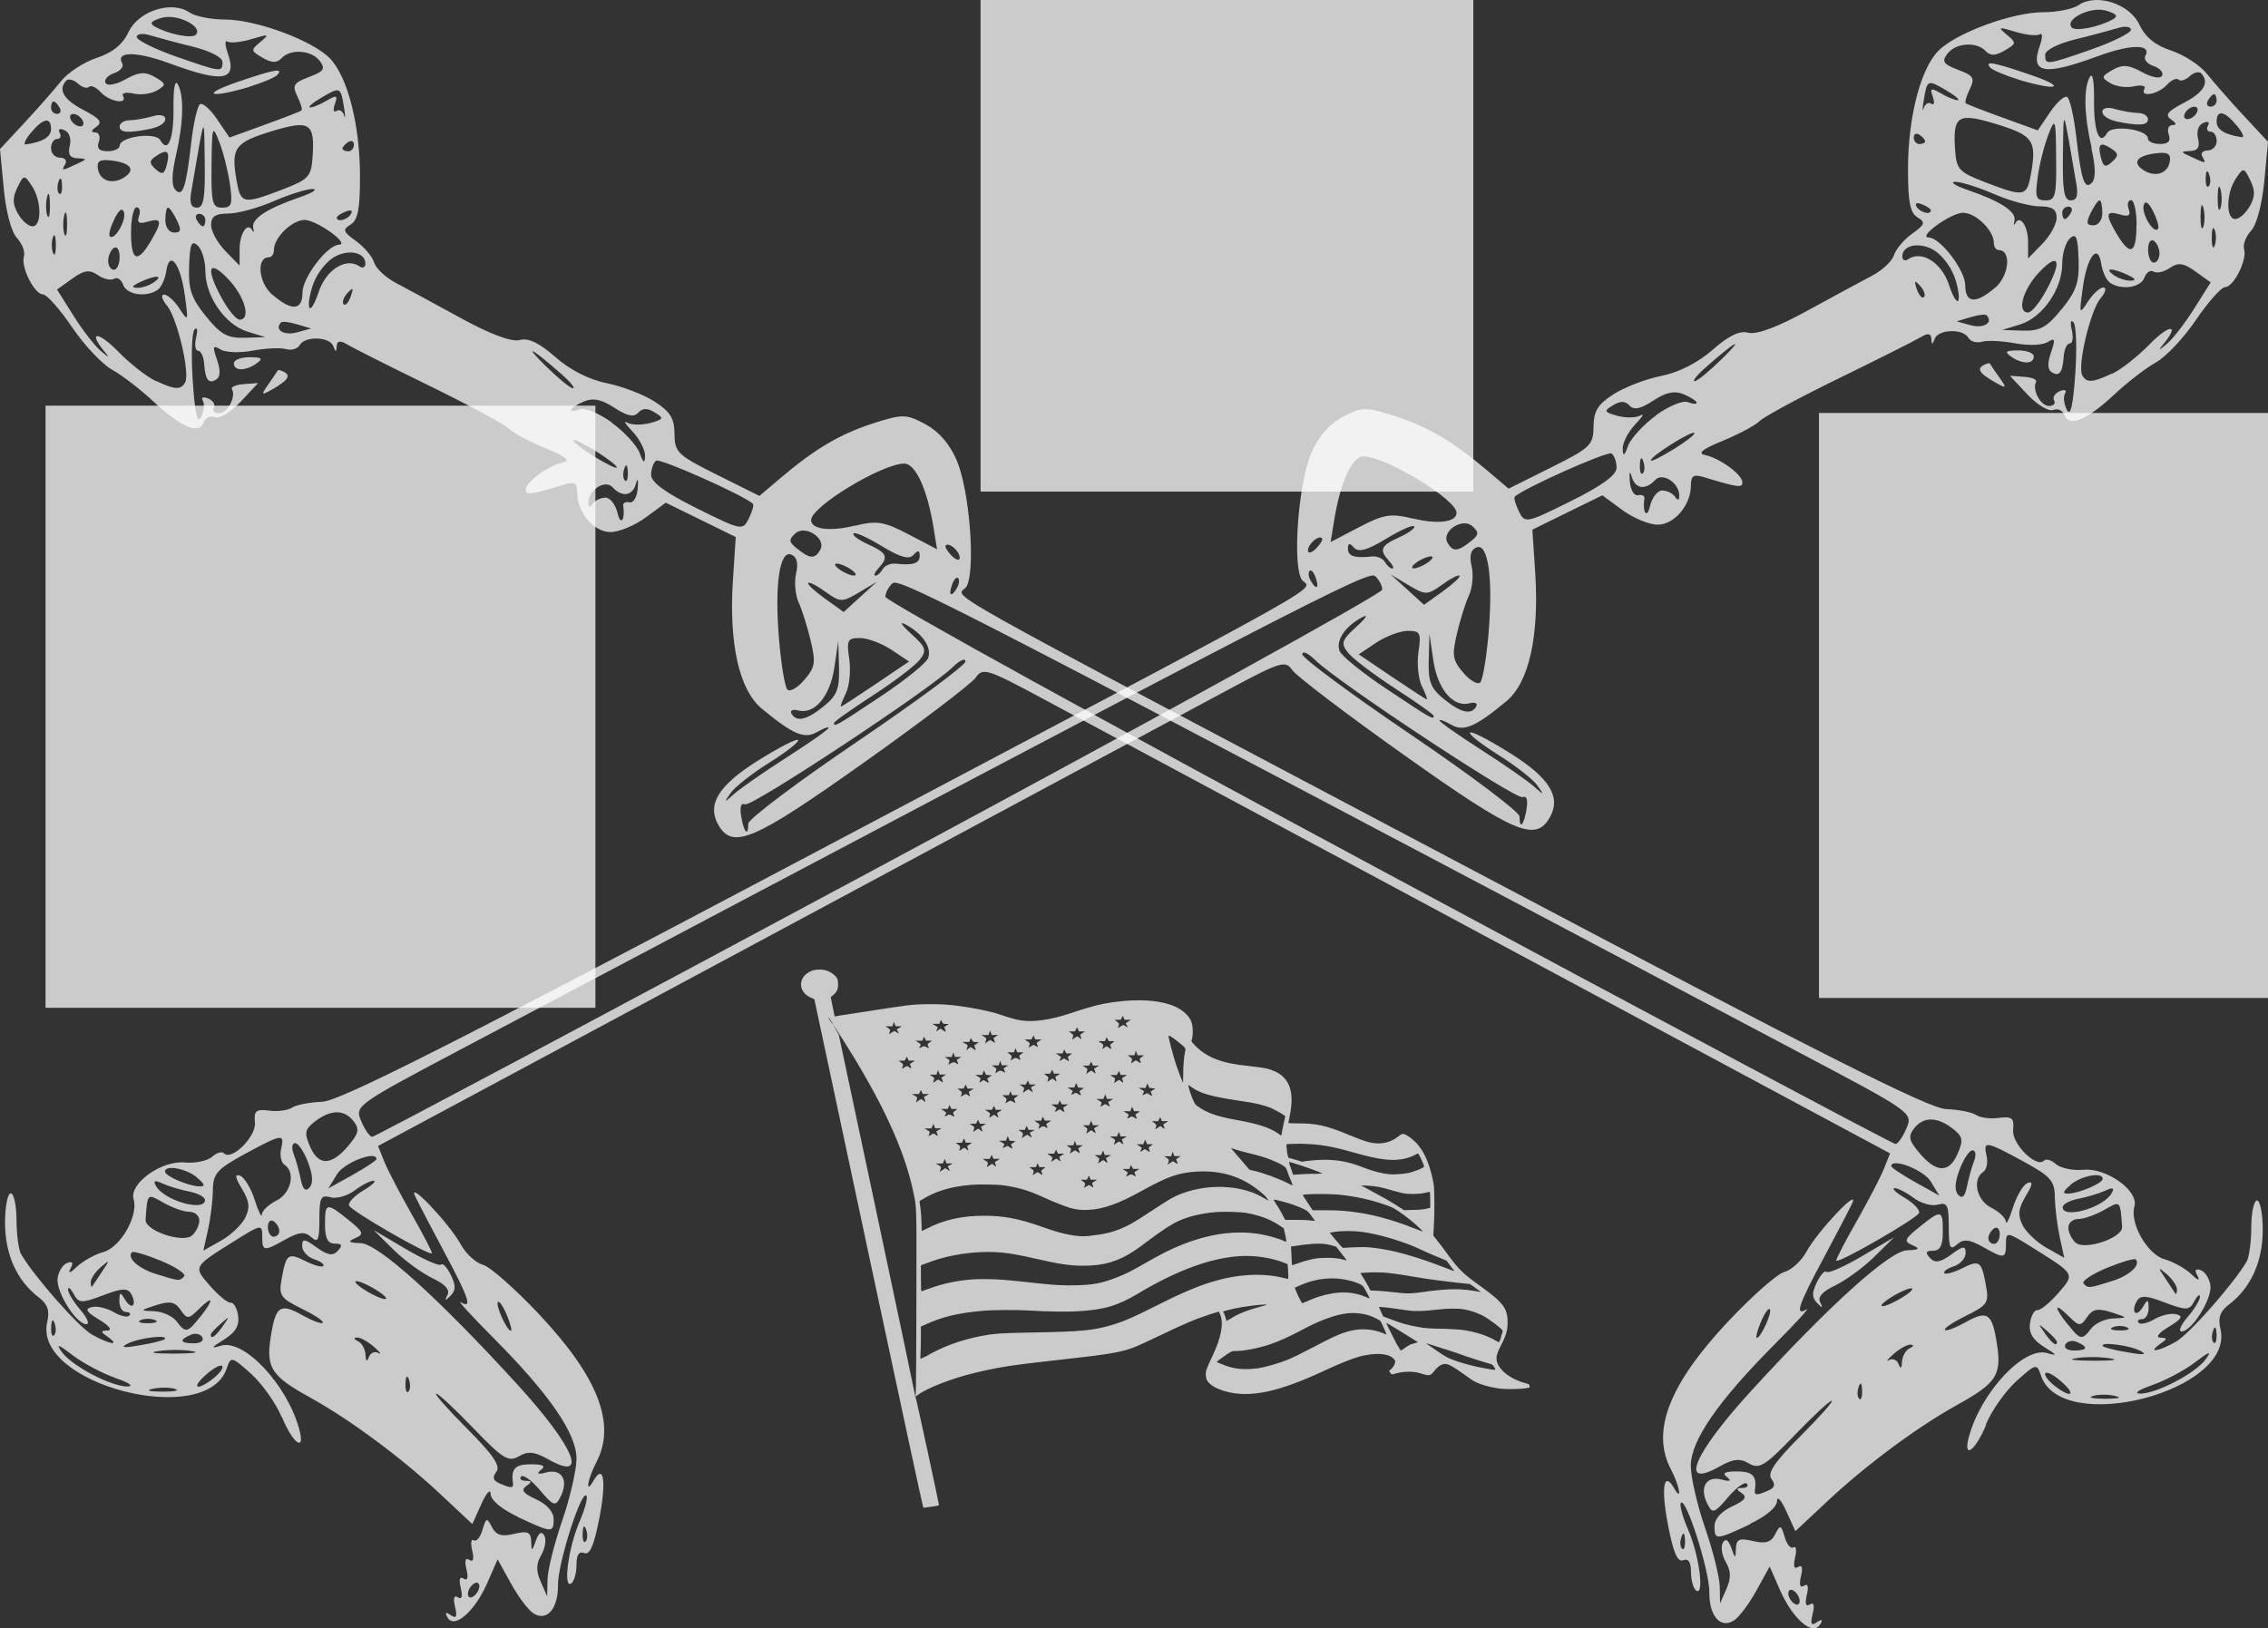 <?xml version="1.0" encoding="UTF-8" standalone="no"?>
<!-- Created with Inkscape (http://www.inkscape.org/) -->

<svg
   xmlns:dc="http://purl.org/dc/elements/1.1/"
   xmlns:cc="http://creativecommons.org/ns#"
   xmlns:rdf="http://www.w3.org/1999/02/22-rdf-syntax-ns#"
   xmlns:svg="http://www.w3.org/2000/svg"
   xmlns="http://www.w3.org/2000/svg"
   xmlns:sodipodi="http://sodipodi.sourceforge.net/DTD/sodipodi-0.dtd"
   xmlns:inkscape="http://www.inkscape.org/namespaces/inkscape"
   width="540"
   height="387.816"
   viewBox="0 0 540 387.816"
   id="svg2"
   version="1.1"
   inkscape:version="0.91 r"
   sodipodi:docname="logo.svg"
   inkscape:export-filename="/home/nathan/src/glowing-wight/app/assets/images/logos/path4329.png"
   inkscape:export-xdpi="90"
   inkscape:export-ydpi="90">
  <rect x="0" y="0" width="540" height="387.816" fill="#333333" stroke="none"/>
  <defs
     id="defs4" />
  <sodipodi:namedview
     id="base"
     pagecolor="#000000"
     bordercolor="#666666"
     borderopacity="1.0"
     inkscape:pageopacity="0"
     inkscape:pageshadow="2"
     inkscape:zoom="0.875"
     inkscape:cx="188.98911"
     inkscape:cy="259.46158"
     inkscape:document-units="px"
     inkscape:current-layer="layer1"
     showgrid="true"
     inkscape:snap-text-baseline="true"
     showguides="false"
     units="px"
     inkscape:window-width="1855"
     inkscape:window-height="1056"
     inkscape:window-x="65"
     inkscape:window-y="24"
     inkscape:window-maximized="1"
     fit-margin-top="0"
     fit-margin-left="0"
     fit-margin-right="0"
     fit-margin-bottom="0"
     inkscape:snap-grids="false">
    <inkscape:grid
       type="xygrid"
       id="grid4472"
       originx="83.369"
       originy="187.816"
       visible="false"
       enabled="true" />
  </sodipodi:namedview>
  <g
     inkscape:label="Layer 1"
     inkscape:groupmode="layer"
     id="layer1"
     transform="translate(82.395,-847.641)">
    <path
       style="fill:#ffffff;fill-opacity:0.744;stroke:none;stroke-opacity:0"
       d="m 24.165,1232.863 c -0.694,-1.246 -0.448,-1.397 0.765,-0.564 1.329,0.906 1.591,0.416 1.016,-2.003 -0.493,-2.058 -0.256,-2.859 0.681,-2.232 0.928,0.592 1.171,-0.197 0.681,-2.231 -0.493,-2.058 -0.256,-2.858 0.682,-2.232 0.928,0.592 1.171,-0.197 0.68,-2.232 -0.493,-2.057 -0.256,-2.859 0.681,-2.231 0.928,0.599 1.171,-0.197 0.682,-2.233 -0.421,-1.766 -0.256,-2.865 0.37,-2.443 0.625,0.423 1.56,-0.67 2.075,-2.471 0.851,-2.935 1.063,-3 2.252,-0.656 0.983,1.916 2.317,2.323 5.281,1.611 3.238,-0.771 3.986,-0.437 4.064,1.768 0.092,2.518 0.176,2.508 1.128,-0.175 0.681,-1.898 1.356,-2.297 1.991,-1.211 0.529,0.948 0.222,3.012 -0.702,4.615 -1.255,2.196 -1.29,3.77 -0.145,6.383 l 1.526,3.471 0.095,-4.059 c 0.054,-2.229 1.621,-8.504 3.494,-13.938 1.872,-5.436 3.402,-12.085 3.402,-14.779 0,-5.987 -6.467,-15.372 -19.882,-28.854 -5.155,-5.18 -8.608,-8.96 -7.672,-8.399 2.827,1.696 1.966,-0.952 -3.865,-11.825 -3.061,-5.715 -6.199,-11.73 -6.974,-13.367 -1.993,-4.208 8.145,6.48 10.845,11.436 1.197,2.197 3.565,4.377 5.26,4.842 1.695,0.451 7.686,5.737 13.315,11.714 14.106,14.98 18.471,26.181 13.734,35.242 -2.13,4.075 -2.775,8.037 -0.733,4.507 2.466,-4.264 3.138,0 1.407,8.922 -1.262,6.492 -2.272,8.822 -3.595,8.265 -1.233,-0.473 -1.84,0.416 -1.84,2.813 0,1.972 -0.565,3.97 -1.261,4.436 -1.992,1.309 -0.657,-8.616 1.965,-14.658 1.303,-3.007 2.048,-5.822 1.645,-6.259 -1.233,-1.313 -6.815,16.243 -6.759,21.299 0.063,5.614 -2.604,8.725 -5.801,6.767 -1.202,-0.723 -3.621,-3.936 -5.374,-7.111 l -3.188,-5.777 -2.522,5.73 c -2.963,6.736 -7.818,10.926 -9.405,8.12 z m 7.564,-7.473 c 0,-0.815 -0.612,-1.107 -1.36,-0.536 -0.748,0.472 -1.36,1.588 -1.36,2.406 0,0.815 0.612,1.106 1.36,0.529 0.748,-0.479 1.36,-1.589 1.36,-2.408 z m 25.422,-13.494 c -0.434,-1.224 -0.757,-0.832 -0.824,0.907 -0.063,1.569 0.262,2.447 0.713,1.952 0.452,-0.473 0.502,-1.777 0.113,-2.852 z m -18.868,-51.059 c -0.853,-2.048 -1.808,-3.445 -2.121,-3.102 -0.636,0.677 2.123,6.829 3.071,6.829 0.333,0 -0.099,-1.676 -0.95,-3.727 z m 2.631,48.057 c -3.877,-1.825 -6.476,-4.009 -6.494,-5.459 -0.018,-1.301 -1.003,-0.296 -2.194,2.375 l -2.162,4.793 -7.672,-7.184 c -9.169,-8.584 -21.437,-17.683 -30.889,-22.911 -9.3,-5.144 -10.578,-7.089 -9.448,-14.397 1.153,-7.478 2.249,-8.232 7.579,-5.219 2.338,1.293 4.504,2.123 4.816,1.781 0.312,-0.373 -1.939,-1.857 -5.007,-3.369 -5.111,-2.52 -5.507,-3.119 -4.762,-7.192 1.076,-5.883 1.513,-6.196 5.717,-4.102 1.97,1.003 3.856,1.481 4.19,1.158 0.335,-0.402 -0.665,-1.14 -2.218,-1.642 -1.554,-0.5 -2.824,-1.955 -2.824,-3.147 0,-1.811 0.566,-1.759 3.472,0.367 2.614,1.873 3.858,2.065 5.034,0.77 1.176,-1.271 0.992,-1.71 -0.75,-1.71 -1.662,0 -2.314,-1.26 -2.314,-4.464 0,-5.34 0.307,-5.403 5.559,-1.195 3.606,2.915 3.8,3.429 1.645,4.359 -1.899,0.814 -1.609,1.108 1.292,1.195 4.16,0.14 18.438,13.002 37.265,33.622 13.653,14.955 17.149,23.38 7.42,17.88 -3.267,-1.847 -4.857,-2.014 -7.037,-0.723 -2.465,1.425 -3.81,0.578 -10.772,-6.65 -4.376,-4.565 -8.386,-8.299 -8.911,-8.299 -0.526,0 2.804,3.772 7.399,8.383 6.199,6.22 7.989,8.86 6.942,10.242 -1.014,1.3 -0.799,2.115 0.776,2.776 2.835,1.218 3.36,1.194 3.164,-0.226 -0.476,-3.293 0.559,-4.338 4.297,-4.338 2.882,0 3.604,0.43 2.381,1.33 -1.199,0.948 -0.759,1.169 1.391,0.585 3.647,-0.885 5.233,1.992 3.246,5.874 -1.194,2.334 -1.66,2.179 -4.89,-1.63 -1.962,-2.317 -3.971,-3.772 -4.463,-3.234 -0.492,0.493 -0.027,1.009 1.033,1.021 1.557,0 1.584,0.296 0.14,1.264 -1.301,0.913 -0.652,1.759 2.38,3.133 2.564,1.2 4.174,2.969 4.174,4.685 0,3.379 -0.331,3.359 -8.504,-0.458 z m -25.944,-32.707 c -0.434,-1.212 -0.756,-0.833 -0.824,0.906 -0.061,1.569 0.262,2.447 0.713,1.952 0.452,-0.472 0.502,-1.777 0.112,-2.851 z m -7.276,-6.315 c 0.87,0.451 0.394,-0.219 -1.056,-1.47 -1.454,-1.275 -3.29,-2.288 -4.082,-2.223 -0.793,0.076 -0.678,0.444 0.259,0.871 0.936,0.423 1.751,1.867 1.808,3.232 0.069,1.56 0.365,1.788 0.797,0.578 0.38,-1.054 1.403,-1.474 2.273,-1.028 z m -0.456,-14.981 c -1.872,-1.206 -4.014,-2.126 -4.762,-2.126 -0.748,0 0.176,0.974 2.043,2.126 1.872,1.212 4.014,2.128 4.762,2.128 0.748,0 -0.176,-0.97 -2.043,-2.128 z m -22.502,30.378 c -1.378,-3.341 -4.672,-8.028 -7.32,-10.415 -4.663,-4.203 -4.847,-4.244 -5.844,-1.281 -4.866,14.384 -46.123,3.712 -42.733,-11.055 0.64,-2.783 0.122,-4.274 -2.07,-5.952 -5.147,-3.943 -7.955,-10.165 -7.965,-17.653 -0.005,-3.887 0.603,-7.067 1.351,-7.067 0.748,0 1.37,2.845 1.382,6.323 0.012,3.478 0.497,7.141 1.077,8.139 3.087,5.315 13.673,17.337 16.864,19.153 4.154,2.366 6.923,2.805 3.809,0.571 -1.814,-1.268 -1.814,-1.44 0,-1.524 1.124,-0.07 0.212,-1.228 -2.043,-2.558 -3.124,-1.894 -3.54,-2.6 -1.771,-3.009 1.272,-0.331 3.619,0.261 5.219,1.198 1.601,0.949 3.265,1.301 3.7,0.837 0.434,-0.458 0.079,-0.868 -0.798,-0.868 -0.872,0 -1.58,-1.21 -1.568,-2.604 0.017,-2.184 0.232,-2.25 1.288,-0.444 0.696,1.227 1.573,1.854 1.945,1.431 0.375,-0.43 0.207,-1.596 -0.388,-2.636 -0.856,-1.515 -2.193,-1.458 -6.747,0.283 -5.113,1.927 -5.808,1.897 -6.98,-0.339 -0.714,-1.305 -1.318,-1.809 -1.341,-1.071 -0.022,0.757 1.291,2.942 2.917,4.834 1.626,1.895 2.284,3.444 1.459,3.444 -2.434,0 -7.294,-7.761 -6.86,-10.955 0.227,-1.619 1.252,-3.254 2.291,-3.627 1.299,-0.459 1.544,-0.07 0.787,1.333 -0.676,1.25 -0.089,1.121 1.511,-0.444 1.44,-1.33 4.285,-2.942 6.327,-3.499 4.08,-1.149 8.342,-8.584 7.18,-12.586 -1.081,-3.725 6.624,-9.259 12.164,-8.738 2.494,0.267 5.423,-0.416 6.511,-1.331 1.088,-1.007 2.363,-1.342 2.831,-0.864 1.765,1.93 7.705,-3.946 7.382,-7.304 -0.271,-2.813 0.256,-3.254 3.398,-2.852 2.047,0.296 4.495,-0.076 5.443,-0.714 0.949,-0.642 4.173,-1.287 7.166,-1.39 4.148,-0.184 30.52,-13.472 110.894,-55.983 138.614,-73.311 123.931,-65.07 122.21,-68.587 -2.108,-4.309 -0.591,-23.022 2.43,-29.99 1.684,-3.88 4.275,-6.856 7.446,-8.552 4.53,-2.422 5.37,-2.438 12.247,-0.261 7.972,2.562 13.946,6.067 22.086,12.963 l 5.179,4.388 10.082,-5.03 c 9.399,-4.686 10.085,-5.343 10.128,-9.714 0.054,-3.748 0.977,-5.3 4.771,-7.736 2.598,-1.676 7.715,-3.643 11.371,-4.369 4.175,-0.828 8.718,-3.143 12.219,-6.218 3.879,-3.408 6.465,-4.644 8.502,-4.062 1.897,0.501 6.876,-1.296 14.012,-5.228 6.096,-3.334 13.073,-7.111 15.504,-8.393 2.415,-1.264 4.751,-3.467 5.156,-4.862 0.419,-1.363 2.331,-3.679 4.294,-5.08 3.118,-2.237 3.28,-2.721 1.301,-3.929 -1.755,-1.1 -2.254,-3.627 -2.254,-11.445 0,-12.259 2.947,-23.807 7.184,-28.16 4.164,-4.278 17.599,-9.237 25.024,-9.237 3.261,0 7.047,-0.755 8.415,-1.696 4.22,-2.88 12.12,-0.368 14.49,4.684 1.403,2.979 3.78,4.905 7.577,6.149 3.039,1.015 6.862,3.494 8.497,5.551 1.637,2.057 5.571,6.537 8.751,9.954 l 5.781,6.214 -0.88,9.36 c -0.554,5.607 -1.805,10.345 -3.146,11.817 -1.227,1.322 -2.002,3.323 -1.67,4.374 0.778,2.544 -2.471,9.062 -4.533,9.062 -0.88,0 -4.007,3.514 -6.925,7.81 -2.916,4.296 -7.208,8.853 -9.535,10.129 -2.318,1.265 -6.798,4.723 -9.939,7.662 -6.508,6.092 -10.809,7.86 -11.857,4.877 -0.403,-1.149 -1.584,-1.656 -2.651,-1.227 -1.066,0.444 -3.799,-1.213 -6.129,-3.664 l -4.189,-4.48 3.39,0.254 c 1.874,0.134 3.141,0.642 2.837,1.232 -1.002,1.809 1.068,5.713 3.082,5.713 1.071,0 1.642,-0.564 1.211,-1.311 -0.428,-0.719 0.204,-1.728 1.341,-2.214 1.186,-0.472 1.754,-0.282 1.27,0.543 -0.467,0.796 -0.265,2.549 0.428,3.88 0.854,1.703 1.459,-0.842 2.002,-8.542 0.423,-6.031 0.229,-11.566 -0.423,-12.297 -0.661,-0.726 -0.816,0.078 -0.406,1.86 0.436,1.754 0.204,3.191 -0.482,3.191 -0.683,0 -1.321,1.39 -1.443,3.144 -0.265,3.848 -1.091,4.888 -2.943,3.647 -0.903,-0.592 -0.939,-2.215 -0.072,-4.679 1.094,-3.196 0.969,-3.544 -0.865,-2.407 -1.186,0.717 -4.613,0.839 -7.598,0.275 -2.986,-0.564 -6.528,-0.761 -7.871,-0.416 -1.336,0.416 -2.854,0 -3.358,-0.929 -1.247,-2.22 -7.173,-2.041 -8.017,0.275 -0.561,1.474 -0.709,1.469 -0.786,0 -0.072,-1.309 -0.787,-1.448 -2.476,-0.437 -1.303,0.795 -10.003,5.175 -19.317,9.719 -9.315,4.544 -17.887,9.158 -19.049,10.254 -1.15,1.131 -5.176,3.246 -8.917,4.778 -4.755,1.945 -6.001,2.954 -4.139,3.347 3.554,0.741 8.902,4.667 8.902,6.513 0,1.34 -1.01,1.241 -9.185,-1.25 -2.384,-0.713 -3.061,-0.353 -3.061,1.889 0,4.762 -3.922,9.432 -7.925,9.432 -2.045,0 -5.82,-1.574 -8.427,-3.498 l -4.738,-3.495 -8.333,4.086 -8.332,4.09 0.679,10.229 c 0.974,15.148 -1.482,26.183 -6.87,30.645 -7.455,6.178 -10.172,7.319 -13.192,5.552 -1.497,-0.879 -2.721,-1.276 -2.721,-0.981 0,0.388 4.439,3.476 9.865,6.957 5.426,3.483 11.079,7.409 12.563,8.725 2.517,2.24 2.579,2.227 0.851,-0.226 -0.992,-1.407 -5.168,-4.68 -9.242,-7.227 -4.072,-2.548 -7.117,-4.947 -6.766,-5.332 0.362,-0.416 4.699,1.855 9.66,4.974 9.306,5.852 12.086,10.402 9.315,15.245 -3.384,5.915 -8.416,3.769 -34.42,-14.684 -13.844,-9.824 -25.95,-19.022 -26.9,-20.44 -1.598,-2.385 -2.782,-2.013 -15.648,4.907 -7.656,4.118 -56.241,30.203 -107.967,57.967 l -94.047,50.479 1.497,3.733 c 0.825,2.053 3.776,7.724 6.561,12.604 2.785,4.88 4.922,9.027 4.749,9.216 -0.621,0.656 -19.299,-10.106 -19.714,-11.383 -0.242,-0.705 1.298,-2.326 3.402,-3.574 2.103,-1.257 3.197,-2.294 2.427,-2.326 -0.769,0 -2.797,1.033 -4.507,2.321 -1.711,1.292 -4.295,2.043 -5.746,1.627 -2.286,-0.627 -2.637,0.07 -2.637,5.24 0,5.025 -0.314,5.709 -1.942,4.231 -1.515,-1.34 -2.849,-1.245 -6.055,0.522 -5.269,2.981 -5.608,2.935 -5.608,-0.698 0,-2.92 -0.256,-2.878 -6.463,1.021 -10.081,6.298 -9.995,6.146 -5.984,10.753 1.981,2.277 4.201,4.094 4.931,4.036 0.729,-0.07 1.534,1.333 1.783,3.148 0.323,2.305 -0.661,3.947 -3.369,5.635 -3.132,1.949 -3.259,2.215 -0.698,1.449 5.479,-1.616 15.656,9.219 18.581,19.781 1.58,5.698 -1.427,3.684 -4.07,-2.727 z m -25.446,-6.849 c -1.3,-0.402 -3.75,-0.409 -5.443,0 -1.693,0.388 -0.629,0.635 2.367,0.656 2.993,0 4.378,-0.312 3.077,-0.621 z m -14.181,-2.6 c -3.113,-1.096 -7.706,-3.505 -10.205,-5.422 -3.491,-2.678 -4.071,-2.842 -2.504,-0.684 2.45,3.34 11.85,8.223 15.648,8.13 1.496,-0.07 0.178,-0.952 -2.939,-2.004 z m 23.427,0 c 1.453,-1.2 2.335,-2.442 1.96,-2.848 -0.374,-0.43 -2.123,0.508 -3.89,2.11 -3.695,3.276 -2.039,3.91 1.928,0.723 z m -5.156,-6.392 c -2.046,-0.381 -5.718,-0.388 -8.164,0 -2.446,0.367 -0.773,0.578 3.717,0.585 4.49,0 6.491,-0.296 4.447,-0.571 z m -6.601,-2.854 c 1.167,-1.165 -6.119,-0.318 -8.731,1.033 -1.899,0.956 -1.072,1.105 2.721,0.444 2.994,-0.458 5.698,-1.192 6.01,-1.44 z m 8.994,-0.465 c -0.442,-0.775 -1.704,-1.073 -2.802,-0.55 -2.813,1.203 -2.482,2.006 0.805,2.006 1.541,0 2.44,-0.613 1.998,-1.405 z m -35.165,-3.319 c -0.434,-1.218 -0.756,-0.832 -0.824,0.906 -0.061,1.567 0.262,2.448 0.713,1.953 0.452,-0.472 0.502,-1.778 0.112,-2.852 z m 40.064,0.627 c 1.693,-2.36 1.643,-2.412 -0.515,-0.522 -1.308,1.16 -2.38,2.294 -2.38,2.604 0,1.239 1.119,0.43 2.895,-2.041 z m -5.436,-2.095 c 3.361,-4.238 3.243,-5.393 -0.209,-1.983 -2.542,2.515 -2.866,2.534 -4.422,0.277 -1.321,-1.945 -2.546,-2.184 -5.761,-1.161 -4.035,1.31 -4.041,1.316 -0.509,1.464 1.966,0.076 4.338,1.173 5.269,2.36 2.206,2.903 2.604,2.834 5.623,-0.989 z m -10.726,0.717 c -0.936,-0.423 -2.467,-0.423 -3.402,0 -0.936,0.423 -0.176,0.738 1.701,0.738 1.872,0 2.637,-0.374 1.701,-0.738 z m -12.541,-11.662 c 1.846,-2.753 1.817,-2.823 -0.385,-0.946 -1.308,1.16 -2.38,2.74 -2.38,3.594 0,0.858 0.176,1.271 0.385,0.946 0.222,-0.373 1.285,-1.96 2.38,-3.597 z m 19.486,1.238 c 0.516,-0.522 -1.949,-2.22 -5.476,-3.684 -3.526,-1.454 -6.661,-2.387 -6.968,-2.052 -1.231,1.305 1.454,3.812 5.565,5.113 5.715,1.807 5.789,1.813 6.878,0.592 z m 14.542,-13.972 c 1.167,-2.388 0.998,-3.893 -0.775,-6.853 -1.668,-2.785 -1.783,-3.619 -0.436,-3.136 1.008,0.395 2.567,2.95 3.46,5.752 0.893,2.804 1.658,4.367 1.701,3.475 0.043,-0.898 1.607,-2.384 3.479,-3.316 3.495,-1.741 4.615,-6.714 1.922,-8.534 -0.815,-0.515 -1.176,-2.264 -0.809,-3.808 0.88,-3.683 0.256,-3.591 -8.656,1.254 -6.604,3.6 -7.548,4.665 -7.592,8.575 -0.028,2.455 -0.548,6.708 -1.158,9.449 l -1.111,4.986 4.239,-2.398 c 2.332,-1.294 4.913,-3.773 5.737,-5.457 z m -10.942,0.656 c 0,-1.164 -1.072,-2.054 -2.381,-2.058 -1.308,0 -4.065,-0.987 -6.123,-2.145 -3.957,-2.257 -3.818,-2.388 -4.286,4.013 -0.199,2.624 8.899,5.701 11.089,3.753 0.936,-0.83 1.701,-2.435 1.701,-3.564 z m 19.049,2.502 c 0,-0.76 -0.612,-1.814 -1.36,-2.32 -0.748,-0.479 -1.36,0.134 -1.36,1.375 0,1.272 0.612,2.32 1.36,2.32 0.748,0 1.36,-0.606 1.36,-1.372 z m -17.689,-7.358 c 0,-0.711 -1.684,-1.636 -3.742,-2.022 -2.058,-0.402 -4.914,-1.246 -6.346,-1.909 -1.911,-0.891 -2.327,-0.698 -1.562,0.613 1.954,3.459 11.65,6.199 11.65,3.293 z m 24.523,-9.013 c -0.948,-2.501 -2.326,-4.547 -3.063,-4.547 -0.751,0 -0.9,1.187 -0.342,2.604 0.549,1.414 1.306,4.158 1.683,6.056 0.461,2.334 1.131,2.963 2.063,1.942 0.934,-1.046 0.824,-2.982 -0.343,-6.055 z m -26.484,3.59 c -2.542,-2.102 -7.564,-3.027 -7.564,-1.363 0,1.082 5.592,3.471 8.164,3.53 1.528,0.07 1.377,-0.472 -0.6,-2.138 z m 42.781,-4.345 c 0,-2.122 -7.71,0.848 -9.393,3.619 l -2.052,3.376 5.721,-3.191 c 3.147,-1.755 5.721,-3.468 5.721,-3.804 z m -6.841,-3.002 c 2.62,-3.05 2.864,-4.065 1.433,-5.951 -2.186,-2.878 -5.419,-2.899 -9.131,-0.07 -2.508,1.92 -2.687,2.726 -1.322,5.94 2.002,4.718 5.007,4.739 9.024,0.092 z M 126.985,1054.093 c 65.851,-35.366 119.73,-65.08 119.73,-66.027 0,-0.962 -0.782,-2.402 -1.705,-3.229 -1.617,-1.409 -16.523,6.29 -216.224,111.941 -26.629,14.089 -26.744,14.17 -25.172,17.875 0.867,2.046 2.043,3.726 2.609,3.732 0.565,0 54.908,-28.926 120.759,-64.292 z m 154.055,-13.674 c 0.413,-2.287 0.072,-3.348 -0.903,-2.933 -1.614,0.656 -44.018,-27.352 -49.389,-32.644 -1.684,-1.659 -3.062,-2.291 -3.062,-1.372 0,0.895 11.633,9.503 25.851,19.143 14.219,9.641 25.853,18.402 25.853,19.474 0,3.188 0.979,2.208 1.676,-1.639 z m -22.079,-22.279 c 0,-0.353 -4.184,-3.292 -9.296,-6.614 -5.112,-3.32 -10.146,-7.159 -11.186,-8.528 -1.661,-2.189 -1.402,-2.935 2.152,-6.167 2.369,-2.152 2.868,-3.037 1.207,-2.137 -4.007,2.176 -6.184,5.427 -5.308,7.926 0.411,1.212 5.465,5.278 11.229,9.116 10.678,7.11 11.2,7.41 11.2,6.404 z m 10.127,-2.263 c 0.434,-0.728 -0.321,-1.109 -1.625,-0.736 -3.89,1.001 -7.57,-3.38 -8.583,-10.167 l -0.923,-6.335 -0.178,6.2 c -0.153,5.146 0.482,6.718 3.569,9.252 4.077,3.323 6.558,3.899 7.748,1.797 z m -12.95,-4.805 c -0.836,-1.75 -1.211,-5.431 -0.805,-8.185 0.683,-4.521 0.441,-5.003 -2.54,-5.003 -1.816,0 -5.175,1.266 -7.487,2.798 l -4.205,2.794 7.915,5.349 c 4.351,2.941 8.087,5.366 8.302,5.387 0.229,0 -0.321,-1.363 -1.155,-3.139 z m 15.89,-12.677 c 1.097,-13.073 -0.102,-21.551 -2.904,-20.373 -1.341,0.529 -1.719,2.008 -1.125,4.511 0.48,2.024 0.178,5.135 -0.648,6.912 -0.823,1.778 -2.117,5.883 -2.863,9.125 -1.219,5.194 -1.03,6.296 1.551,9.318 1.622,1.885 3.425,2.901 4.012,2.26 0.607,-0.614 1.472,-5.93 1.982,-11.752 z m -6.923,-13.631 c -0.265,-0.317 -2.145,0.663 -4.155,2.136 -3.492,2.502 -3.918,2.507 -7.942,0.12 l -4.254,-2.539 3.951,3.6 3.949,3.6 4.458,-3.196 c 2.43,-1.756 4.247,-3.423 3.992,-3.704 z m -34.249,0.43 c -0.443,-1.266 -1.098,-1.974 -1.454,-1.587 -0.358,0.416 -0.253,1.405 0.256,2.298 1.341,2.373 2.126,1.912 1.205,-0.691 z m 17.491,-3.954 c -2.434,-2.677 -2.046,-3.622 2.481,-5.671 2.265,-1.055 3.832,-2.191 3.471,-2.583 -0.37,-0.423 -3.389,0.973 -6.734,3.002 -4.363,2.667 -6.495,3.261 -7.554,2.105 -1.056,-1.195 -1.471,-1.145 -1.471,0.197 0,1.806 1.557,2.325 5.663,1.883 1.239,-0.155 2.656,0.465 3.141,1.304 0.499,0.86 1.266,1.557 1.76,1.557 0.492,0 0.153,-0.8 -0.778,-1.787 z m 9.254,0.338 c 1.109,-0.787 1.426,-1.428 0.694,-1.428 -0.757,0 -2.282,0.62 -3.402,1.428 -1.109,0.787 -1.425,1.426 -0.701,1.426 0.758,0 2.282,-0.62 3.402,-1.426 z m -25.22,-5.728 c -0.767,-0.888 -3.355,1.316 -3.355,2.897 0,0.796 0.855,0.557 1.904,-0.444 1.046,-1.084 1.7,-2.153 1.453,-2.439 z m 35.287,0.812 c 2.089,-1.654 2.163,-2.194 0.505,-3.694 -2.377,-2.16 -7.46,1.221 -5.924,3.918 1.239,2.212 2.435,2.164 5.435,-0.254 z m -13.616,-5.536 c 5.928,1.441 10.351,0.868 10.351,-1.348 0,-3.189 -16.867,-13.416 -22.18,-13.448 -2.659,0 -5.461,6.065 -6.928,15.034 l -0.878,5.376 6.763,-3.54 c 5.904,-3.089 7.54,-3.349 12.873,-2.041 z m 48.449,-12.105 c 0,-1.384 -0.561,-2.932 -1.204,-3.383 -0.951,-0.628 -21.329,8.458 -23.046,10.318 -0.255,0.303 0.204,1.83 0.992,3.469 1.418,2.911 1.734,2.85 12.357,-2.429 7.488,-3.719 10.896,-6.213 10.896,-7.975 z m 10.886,5.445 c 1.109,0 2.476,0.649 3.04,1.482 0.658,0.967 0.989,0.89 1.002,-0.218 0.054,-3.059 -3.987,-5.692 -5.753,-3.763 -2.295,2.505 -4.809,2.109 -5.603,-0.886 -0.4,-1.448 -0.589,-0.986 -0.421,1.155 0.153,2.044 1.015,3.551 1.966,3.347 0.897,-0.233 1.599,0.155 1.507,0.729 -0.515,3.444 0.637,4.993 1.339,1.86 0.487,-2.047 1.783,-3.72 2.901,-3.72 z m -4.512,-6.974 c -0.452,-1.216 -0.762,-0.831 -0.824,0.907 -0.054,1.568 0.265,2.446 0.712,1.952 0.467,-0.465 0.518,-1.778 0.072,-2.851 z m 12.151,-6.742 c -0.607,-0.613 -10.36,5.512 -10.36,6.519 0,0.409 2.425,-0.806 5.426,-2.645 2.986,-1.834 5.205,-3.578 4.934,-3.875 z m -9.1,-4.241 c 3.011,-2.18 6.41,-3.573 7.549,-3.093 1.127,0.451 2.091,0.501 2.091,0.155 0,-0.437 -1.372,-1.3 -3.062,-2.026 -2.216,-0.927 -4.248,-0.472 -7.248,1.493 -2.99,1.985 -4.605,2.321 -5.652,1.209 -0.997,-1.147 -2.234,-1.174 -3.959,-0.078 -2.262,1.351 -2.175,1.619 1.142,2.526 2.017,0.515 4.445,0.465 5.425,-0.12 0.959,-0.578 0.41,0.388 -1.278,2.149 -1.688,1.789 -3.022,4.398 -2.973,5.798 0.072,1.917 0.398,1.737 1.285,-0.717 0.686,-1.804 3.672,-5.062 6.686,-7.241 z m 15.749,-13.482 c 5.49,-5.404 3.262,-4.236 -3.847,2.018 -2.135,1.861 -3.339,3.373 -2.722,3.361 0.635,0 3.572,-2.433 6.568,-5.379 z m 92.8,3.638 c 2.114,-0.989 6.102,-4.118 8.909,-6.997 4.705,-4.826 7.305,-4.951 3.403,-0.183 -1.456,1.789 -1.339,1.79 0.801,0 1.367,-1.181 4.268,-4.892 6.434,-8.334 l 3.938,-6.256 -3.606,-2.585 c -2.878,-2.06 -4.117,-2.23 -6.147,-0.844 -1.395,0.971 -3.139,1.316 -3.861,0.852 -0.74,-0.451 -1.688,0.176 -2.152,1.421 -0.86,2.417 -5.493,3.089 -8.213,1.229 -0.849,-0.571 -1.785,-2.582 -2.061,-4.405 -0.77,-5.214 -3.356,-1.939 -4.404,5.542 -0.885,6.425 -0.86,6.559 1.222,3.348 1.186,-1.842 2.843,-3.348 3.666,-3.348 0.821,0 0.541,1.209 -0.701,2.628 -2.407,2.93 -5.539,16.134 -4.315,18.299 1.018,1.83 2.413,1.755 7.025,-0.409 z m -29.787,-13.893 c -0.309,-0.367 -2.063,-0.169 -3.885,0.409 l -3.342,0.992 3.402,0.935 c 2.979,0.805 5.354,-0.578 3.824,-2.278 z m 17.814,-1.513 c 3.506,-4.365 4.192,-6.407 4.002,-11.885 -0.178,-5.342 -0.599,-6.297 -2.068,-4.963 -0.987,0.916 -1.831,3.641 -1.831,6.074 0,5.986 -4.657,12.729 -9.944,14.402 l -4.343,1.338 4.963,0.155 c 4.055,0.12 5.732,-0.825 9.193,-5.136 z m -3.936,-4.029 c 4.105,-7.36 3.401,-9.838 -1.367,-4.834 -3.96,4.147 -5.504,9.671 -2.701,9.671 0.768,0 2.593,-2.177 4.075,-4.836 z m -21.739,-3.969 c -0.862,-2.302 -3.036,-5.037 -4.805,-6.072 -3.423,-2.003 -7.486,-1.2 -7.486,1.527 0,0.897 0.661,1.215 1.436,0.628 3.187,-2.155 7.926,0.844 9.67,6.113 0.944,2.918 1.997,4.558 2.262,3.64 0.293,-0.928 -0.204,-3.555 -1.063,-5.86 z m -8.04,2.457 c -1.339,-1.446 -1.5,-1.278 -0.788,0.831 0.528,1.458 1.262,2.294 1.696,1.835 0.436,-0.444 9.9e-4,-1.66 -0.913,-2.668 z m 17.889,0.416 c 3.306,-2.845 3.875,-8.928 0.836,-8.928 -0.679,0 -1.188,-0.777 -1.188,-1.744 0,-2.954 -4.35,-7.185 -7.354,-7.15 -2.901,0.042 -10.907,5.825 -8.136,5.885 2.769,0.078 8.689,7.824 8.689,11.395 0,4.311 2.563,4.505 7.172,0.501 z m 31.605,-2.976 c -3.739,-1.759 -5.888,-1.759 -3.4,0 1.109,0.787 2.957,1.378 4.081,1.328 1.339,-0.071 1.097,-0.487 -0.704,-1.328 z m 7.484,-5.121 c 0,-1.211 -0.627,-2.557 -1.354,-3.063 -0.76,-0.472 -1.357,0.451 -1.357,2.144 0,1.685 0.63,3.064 1.357,3.064 0.757,0 1.354,-0.982 1.354,-2.144 z m -24.492,-8.529 c 0,-2.019 -1.018,-2.716 -4.031,-2.716 -2.229,0 -7.139,-1.307 -10.937,-2.975 -3.797,-1.637 -7.954,-2.931 -9.233,-2.876 -1.275,0.064 0.128,0.957 3.11,1.972 7.778,2.676 11.527,5.134 11.058,7.25 -0.229,1.032 -0.153,1.305 0.178,0.691 1.107,-2.202 3.063,0.585 3.063,4.448 l 0,3.891 3.402,-3.497 c 1.882,-1.921 3.4,-4.716 3.4,-6.21 z m 19.049,1.748 c 0,-3.274 -0.612,-5.952 -1.308,-5.952 -0.747,0 -0.967,0.971 -0.591,2.124 0.561,1.55 -0.018,1.903 -2.101,1.281 -3.404,-0.992 -3.527,-0.049 -0.643,4.798 3.153,5.261 4.605,4.537 4.605,-2.283 z m 18.591,1.152 c -0.388,-1.048 -0.704,-0.211 -0.704,1.86 0,2.046 0.319,2.883 0.704,1.86 0.388,-1.047 0.388,-2.697 0,-3.72 z m -14.627,-4.35 c -1.058,-2.197 -1.925,-2.771 -2.27,-1.565 -0.617,1.959 2.3,6.857 3.382,5.689 0.342,-0.395 -0.178,-2.216 -1.089,-4.124 z m 11.946,-0.85 c -0.36,-1.434 -0.67,-0.594 -0.691,1.831 -0.027,2.455 0.266,3.641 0.648,2.633 0.385,-1.03 0.406,-3.015 0.054,-4.464 z m -24.075,1.12 c 0,-1.639 -0.293,-2.977 -0.648,-2.977 -0.36,0 -1.28,1.314 -2.106,2.977 -1.15,2.376 -1.015,2.974 0.651,2.974 1.168,0 2.106,-1.274 2.106,-2.974 z m -7.484,0 c 0.477,-0.816 0.204,-1.481 -0.622,-1.481 -0.786,0 -1.438,0.648 -1.438,1.481 0,0.813 0.266,1.481 0.62,1.481 0.345,0 0.961,-0.647 1.438,-1.481 z m 42.565,-1.522 c 1.313,-2.313 1.352,-3.752 0.153,-6.22 -1.517,-3.104 -1.632,-3.117 -3.43,-0.437 -2.336,3.493 -2.425,9.654 -0.153,9.654 0.923,0 2.474,-1.314 3.431,-3.009 z m -75.901,0.952 c 0,-0.364 -0.931,-1.004 -2.132,-1.463 -1.201,-0.475 -1.765,-0.292 -1.275,0.55 0.798,1.392 3.392,2.092 3.392,0.893 z m 68.976,-4.967 c -0.36,-1.434 -0.661,-0.594 -0.691,1.831 -0.027,2.456 0.266,3.641 0.648,2.633 0.385,-1.029 0.406,-3.015 0.054,-4.464 z m -39.153,-7.467 c -0.072,-9.541 -0.204,-9.821 -1.862,-5.58 -0.938,2.455 -2.117,6.975 -2.514,10.044 -0.681,4.82 -0.438,5.578 1.862,5.578 2.339,0 2.625,-1.088 2.514,-10.042 z m 4.783,5.951 c -3.276,-19.049 -2.997,-18.463 -3.16,-6.695 -0.128,8.587 0.266,10.786 1.869,10.786 1.451,0 1.821,-1.166 1.295,-4.091 z m -10.706,-2.591 c 1.293,-7.577 0.385,-8.847 -8.426,-11.523 -9.068,-2.76 -10.277,-1.99 -9.706,6.183 0.337,4.659 0.913,5.31 7.16,7.698 9.444,3.62 9.966,3.507 10.972,-2.358 z m 14.383,-5.782 c -1.813,-7.826 -1.969,-14.281 -0.419,-16.956 0.651,-1.137 1.046,1.221 0.982,5.453 -0.072,7.573 1.296,11.135 3.126,7.911 1.142,-2.045 9.7,-0.847 9.7,1.324 0,0.7 1.283,1.295 2.869,1.295 2.004,0 2.627,-0.662 2.101,-2.233 -0.444,-1.233 -0.054,-2.242 0.854,-2.255 1.076,-0.014 0.972,-0.458 -0.311,-1.345 -1.522,-1.081 -0.836,-1.939 3.062,-3.971 4.753,-2.479 6.13,-4.82 4.124,-7.014 -0.513,-0.499 -1.739,-0.25 -2.754,0.69 -1.002,0.94 -2.216,1.273 -2.666,0.796 -0.459,-0.449 -1.704,0.107 -2.787,1.281 -2.119,2.298 -6.519,3.037 -5.304,0.894 0.406,-0.68 -0.76,-0.986 -2.514,-0.563 -1.79,0.405 -4.311,0.029 -5.618,-0.77 -2.216,-1.311 -2.18,-1.587 0.563,-3.169 2.298,-1.307 3.784,-1.232 6.945,0.522 2.29,1.278 4.35,1.679 4.794,0.903 0.441,-0.744 -0.48,-1.805 -1.999,-2.332 -1.517,-0.487 -2.397,-1.584 -1.989,-2.349 1.658,-2.921 -3.426,-2.907 -11.407,0.049 -12.64,4.658 -15.995,4.076 -13.748,-2.385 0.711,-2.008 0.758,-3.299 0.072,-2.866 -0.661,0.432 -3.24,0.179 -5.778,-0.577 -4.085,-1.244 -4.33,-1.198 -2.142,0.645 2.382,1.98 2.354,2.139 -0.502,3.81 -2.168,1.265 -3.391,1.278 -4.466,0.137 -2.16,-2.338 -7.128,-2 -9.115,0.587 -1.431,1.89 -1.015,2.496 2.535,3.857 3.683,1.379 4.048,2.003 2.787,4.581 -0.805,1.629 -1.239,3.146 -0.982,3.368 0.265,0.252 4.208,1.769 8.803,3.439 l 8.352,3.034 2.942,-4.352 c 1.622,-2.391 3.452,-4.005 4.075,-3.584 0.634,0.432 1.568,4.562 2.117,9.202 1.219,10.729 2.045,13.08 3.8,11.142 0.893,-1.018 0.854,-3.717 -0.178,-8.199 z m 5.598,-6.44 c -1.688,-0.39 -3.061,-1.311 -3.061,-2.203 0,-0.896 1.306,-1.204 3.061,-0.636 1.688,0.462 4.133,0.914 5.445,0.928 1.303,0.014 2.361,0.669 2.361,1.504 0,1.496 -2.201,1.624 -7.823,0.44 z m -23.036,-9.883 c -3.129,-0.957 -6.139,-2.217 -6.689,-2.831 -1.561,-1.738 0.811,-1.288 9.657,1.745 8.796,3.038 6.412,3.911 -2.968,1.117 z m 45.396,22.555 c -0.452,-1.204 -0.768,-0.831 -0.801,0.906 -0.054,1.567 0.266,2.447 0.709,1.951 0.467,-0.465 0.518,-1.776 0.072,-2.852 z m -9.37,-2.962 c 0.342,-1.862 -0.444,-2.362 -3.089,-2.043 -4.556,0.508 -5.922,2.105 -3.397,3.877 2.813,1.973 5.973,1.113 6.486,-1.834 z m -13.606,-2.928 c -2.822,-1.957 -3.601,-1.475 -2.831,1.738 0.597,2.413 1.089,2.659 2.66,1.247 1.568,-1.402 1.601,-1.994 0.178,-2.985 z m 21.368,1.707 c -0.477,-0.816 0.128,-1.482 1.275,-1.482 1.155,0 2.14,-1.027 2.14,-2.233 0,-1.246 -0.668,-2.231 -1.438,-2.231 -0.79,0 -1.051,-0.637 -0.63,-1.461 0.48,-0.816 -0.054,-1.142 -1.117,-0.622 -1.145,0.458 -1.683,2.005 -1.265,3.702 0.513,2.069 -0.027,2.91 -1.859,2.985 -2.369,0.107 -2.354,0.225 0.178,1.35 3.641,1.711 3.687,1.711 2.722,0 z m -65.994,-3.633 c 0,-0.398 -0.63,-1.104 -1.354,-1.575 -0.76,-0.472 -1.354,-0.237 -1.354,0.632 0,0.87 0.633,1.577 1.354,1.577 0.76,0 1.354,-0.335 1.354,-0.632 z m 74.156,-3.806 c -2.893,-3.495 -4.761,-3.83 -4.761,-0.856 0,1.869 2.03,3.098 5.991,3.655 0.704,0.107 0.128,-1.204 -1.222,-2.802 z m -72.707,-5.148 c 0.691,0.442 0.834,-0.314 0.383,-1.644 -0.76,-2.113 -0.464,-2.235 1.982,-0.818 1.561,0.923 3.338,1.634 3.948,1.602 0.625,-0.029 -0.635,-1.122 -2.751,-2.348 -4.438,-2.63 -4.559,-2.575 -5.354,2.411 -0.337,2.045 -0.342,2.871 -0.009,1.839 0.329,-1.059 1.13,-1.496 1.836,-1.065 z m 63.184,2.172 c 0.477,-0.816 0.229,-1.481 -0.538,-1.481 -0.76,0 -1.747,0.648 -2.201,1.481 -0.477,0.816 -0.229,1.481 0.538,1.481 0.76,0 1.747,-0.645 2.224,-1.481 z m 4.762,-2.977 c 0,-0.813 -0.266,-1.481 -0.62,-1.481 -0.342,0 -0.959,0.647 -1.438,1.481 -0.477,0.816 -0.204,1.481 0.619,1.481 0.796,0 1.438,-0.647 1.438,-1.481 z m -29.691,-12.195 c 5.102,-1.797 9.28,-3.883 9.28,-4.636 0,-0.741 -1.372,-0.941 -3.061,-0.417 -1.688,0.5 -6.276,1.758 -10.204,2.712 -4.118,1.022 -7.146,2.553 -7.146,3.663 0,2.516 0.266,2.483 11.131,-1.314 z m 5.03,-7.14 c 1.316,-0.752 0.804,-1.334 -1.762,-2.073 -3.637,-1.019 -9.837,2.1 -8.07,4.033 0.903,1.03 6.663,-0.153 9.826,-1.96 z M 24.143,1156.065 c 0.647,-1.246 -0.555,-2.605 -3.542,-3.993 -2.487,-1.195 -6.663,-4.212 -9.283,-6.79 l -4.762,-4.69 7.671,4.509 c 4.219,2.48 7.997,4.154 8.394,3.719 0.396,-0.437 1.442,0.656 2.32,2.472 1.238,2.527 1.217,3.646 -0.092,4.963 -1.283,1.276 -1.452,1.253 -0.706,-0.22 z M 391.166,937.776 c -2.122,-1.259 -2.651,-2.277 -1.612,-2.979 0.867,-0.55 1.706,-0.826 1.877,-0.501 0.178,0.324 1.099,1.693 2.137,3.125 2.106,2.981 1.971,3.003 -2.351,0.43 z m 5.224,-5.231 c -1.591,-1.161 -1.204,-1.433 1.706,-1.453 2.073,0 3.741,0.62 3.741,1.453 0,1.88 -2.78,1.88 -5.44,0 z"
       id="path4247"
       inkscape:connector-curvature="0"
       inkscape:export-xdpi="90"
       inkscape:export-ydpi="90" />
    <path
       style="fill:#ffffff;fill-opacity:0.744;stroke:none;stroke-opacity:0"
       d="m 350.957,1234.561 c 0.709,-1.238 0.464,-1.397 -0.768,-0.564 -1.324,0.906 -1.591,0.409 -1,-2.003 0.51,-2.059 0.265,-2.859 -0.704,-2.233 -0.91,0.599 -1.16,-0.197 -0.701,-2.231 0.51,-2.058 0.266,-2.859 -0.683,-2.232 -0.91,0.599 -1.16,-0.197 -0.701,-2.232 0.51,-2.057 0.266,-2.859 -0.701,-2.232 -0.91,0.599 -1.16,-0.197 -0.704,-2.231 0.436,-1.766 0.266,-2.866 -0.38,-2.444 -0.634,0.43 -1.561,-0.67 -2.091,-2.472 -0.847,-2.935 -1.048,-2.999 -2.262,-0.649 -0.961,1.917 -2.31,2.325 -5.28,1.612 -3.238,-0.77 -3.986,-0.437 -4.064,1.769 -0.072,2.518 -0.178,2.507 -1.109,-0.174 -0.704,-1.897 -1.354,-2.298 -2.007,-1.205 -0.544,0.948 -0.229,3.011 0.711,4.614 1.245,2.197 1.28,3.77 0.153,6.383 l -1.525,3.47 -0.072,-4.058 c -0.054,-2.232 -1.627,-8.505 -3.493,-13.939 -1.882,-5.436 -3.402,-12.087 -3.402,-14.78 0,-5.985 6.467,-15.372 19.882,-28.853 5.154,-5.182 8.607,-8.962 7.672,-8.4 -2.828,1.695 -1.984,-0.952 3.865,-11.827 3.061,-5.715 6.199,-11.73 6.974,-13.367 2.007,-4.208 -8.145,6.481 -10.845,11.436 -1.186,2.198 -3.565,4.377 -5.26,4.843 -1.701,0.437 -7.686,5.735 -13.315,11.711 -14.106,14.983 -18.471,26.182 -13.734,35.243 2.152,4.076 2.775,8.037 0.758,4.507 -2.448,-4.262 -3.137,0 -1.4,8.922 1.25,6.492 2.277,8.822 3.595,8.266 1.224,-0.479 1.851,0.43 1.851,2.815 0,1.969 0.589,3.967 1.25,4.436 2.007,1.309 0.68,-8.618 -1.984,-14.659 -1.298,-3.006 -2.063,-5.822 -1.65,-6.258 1.224,-1.322 6.816,16.241 6.76,21.299 -0.072,5.612 2.604,8.722 5.801,6.768 1.191,-0.723 3.621,-3.937 5.374,-7.114 l 3.187,-5.776 2.517,5.731 c 2.963,6.737 7.818,10.926 9.404,8.118 z m -7.565,-7.472 c 0,-0.816 0.633,-1.106 1.354,-0.536 0.758,0.466 1.354,1.589 1.354,2.408 0,0.816 -0.627,1.106 -1.354,0.536 -0.76,-0.479 -1.354,-1.59 -1.354,-2.409 z m -25.422,-13.494 c 0.452,-1.219 0.768,-0.833 0.836,0.907 0.054,1.568 -0.265,2.447 -0.74,1.953 -0.467,-0.472 -0.518,-1.778 -0.072,-2.852 z m 18.87,-51.057 c 0.844,-2.05 1.818,-3.446 2.142,-3.105 0.661,0.677 -2.142,6.831 -3.072,6.831 -0.342,0 0.072,-1.677 0.931,-3.726 z m -2.634,48.055 c 3.879,-1.825 6.477,-4.009 6.496,-5.46 0.018,-1.293 0.989,-0.296 2.193,2.376 l 2.18,4.793 7.673,-7.183 c 9.168,-8.584 21.437,-17.685 30.888,-22.911 9.299,-5.143 10.578,-7.091 9.447,-14.399 -1.142,-7.477 -2.257,-8.231 -7.577,-5.218 -2.344,1.299 -4.506,2.124 -4.818,1.782 -0.321,-0.374 1.953,-1.858 5.01,-3.37 5.109,-2.52 5.507,-3.118 4.76,-7.191 -1.063,-5.883 -1.512,-6.195 -5.715,-4.101 -1.984,1.003 -3.857,1.479 -4.192,1.158 -0.345,-0.402 0.686,-1.14 2.239,-1.644 1.553,-0.5 2.822,-1.953 2.822,-3.145 0,-1.813 -0.59,-1.759 -3.47,0.367 -2.613,1.872 -3.859,2.063 -5.034,0.771 -1.165,-1.276 -0.974,-1.71 0.758,-1.71 1.668,0 2.318,-1.259 2.318,-4.464 0,-5.34 -0.313,-5.405 -5.56,-1.196 -3.604,2.915 -3.799,3.428 -1.65,4.358 1.91,0.817 1.612,1.109 -1.283,1.198 -4.16,0.134 -18.436,13 -37.263,33.622 -13.653,14.955 -17.149,23.38 -7.423,17.879 3.269,-1.847 4.861,-2.014 7.036,-0.723 2.446,1.428 3.81,0.579 10.775,-6.65 4.374,-4.562 8.384,-8.297 8.911,-8.297 0.543,0 -2.807,3.772 -7.4,8.381 -6.197,6.221 -7.991,8.863 -6.943,10.243 1,1.313 0.788,2.115 -0.773,2.776 -2.833,1.215 -3.361,1.197 -3.164,-0.226 0.492,-3.294 -0.579,-4.339 -4.297,-4.339 -2.881,0 -3.601,0.43 -2.364,1.334 1.188,0.948 0.76,1.168 -1.382,0.578 -3.646,-0.885 -5.234,1.992 -3.247,5.875 1.183,2.334 1.665,2.18 4.889,-1.632 1.976,-2.315 3.971,-3.771 4.463,-3.232 0.51,0.5 0.027,1.007 -1.015,1.021 -1.553,0 -1.584,0.296 -0.128,1.261 1.296,0.911 0.67,1.76 -2.367,3.133 -2.563,1.2 -4.175,2.969 -4.175,4.686 0,3.377 0.342,3.36 8.507,-0.458 z m 25.944,-32.707 c 0.451,-1.216 0.78,-0.831 0.816,0.907 0.054,1.568 -0.266,2.447 -0.709,1.952 -0.467,-0.465 -0.518,-1.778 -0.072,-2.852 z m 7.277,-6.314 c -0.857,0.451 -0.406,-0.219 1.04,-1.47 1.451,-1.276 3.29,-2.291 4.082,-2.225 0.788,0.076 0.691,0.444 -0.266,0.871 -0.916,0.43 -1.757,1.867 -1.818,3.231 -0.072,1.56 -0.377,1.787 -0.796,0.578 -0.391,-1.055 -1.398,-1.475 -2.272,-1.029 z m 0.472,-14.98 c 1.882,-1.206 4.015,-2.127 4.763,-2.127 0.755,0 -0.178,0.973 -2.061,2.127 -1.885,1.201 -4.014,2.127 -4.762,2.127 -0.76,0 0.178,-0.974 2.061,-2.127 z m 22.502,30.377 c 1.372,-3.341 4.67,-8.028 7.319,-10.416 4.664,-4.203 4.846,-4.242 5.845,-1.28 4.865,14.383 46.121,3.711 42.734,-11.054 -0.651,-2.783 -0.128,-4.274 2.089,-5.951 5.146,-3.944 7.956,-10.167 7.965,-17.653 0.005,-3.888 -0.619,-7.068 -1.346,-7.068 -0.76,0 -1.364,2.845 -1.377,6.323 -0.009,3.478 -0.513,7.141 -1.063,8.14 -3.088,5.314 -13.674,17.336 -16.865,19.153 -4.155,2.366 -6.925,2.805 -3.809,0.571 1.823,-1.276 1.823,-1.44 0,-1.526 -1.109,-0.07 -0.204,-1.218 2.061,-2.556 3.126,-1.895 3.54,-2.601 1.78,-3.01 -1.265,-0.331 -3.62,0.261 -5.22,1.2 -1.601,0.949 -3.267,1.294 -3.701,0.838 -0.452,-0.451 -0.072,-0.868 0.798,-0.868 0.854,0 1.581,-1.21 1.568,-2.604 -0.018,-2.183 -0.229,-2.251 -1.28,-0.423 -0.704,1.223 -1.573,1.853 -1.964,1.431 -0.388,-0.43 -0.204,-1.595 0.401,-2.636 0.875,-1.516 2.214,-1.46 6.748,0.283 5.115,1.927 5.807,1.897 6.981,-0.339 0.724,-1.313 1.313,-1.812 1.336,-1.071 0.027,0.756 -1.283,2.942 -2.916,4.837 -1.63,1.893 -2.29,3.444 -1.456,3.444 2.425,0 7.298,-7.761 6.862,-10.956 -0.229,-1.621 -1.242,-3.252 -2.298,-3.628 -1.293,-0.444 -1.545,-0.07 -0.77,1.336 0.683,1.258 0.072,1.121 -1.51,-0.43 -1.436,-1.335 -4.285,-2.943 -6.327,-3.501 -4.081,-1.149 -8.345,-8.583 -7.18,-12.585 1.066,-3.726 -6.625,-9.26 -12.166,-8.738 -2.476,0.267 -5.421,-0.416 -6.509,-1.331 -1.074,-1.009 -2.372,-1.342 -2.834,-0.868 -1.772,1.93 -7.702,-3.946 -7.379,-7.302 0.293,-2.815 -0.266,-3.253 -3.398,-2.852 -2.063,0.296 -4.497,-0.076 -5.446,-0.714 -0.926,-0.642 -4.169,-1.278 -7.165,-1.391 -4.149,-0.184 -30.518,-13.472 -110.893,-55.981 -138.614,-73.311 -123.931,-65.071 -122.21,-68.589 2.108,-4.308 0.591,-23.021 -2.43,-29.987 -1.684,-3.881 -4.275,-6.858 -7.446,-8.554 -4.529,-2.423 -5.37,-2.439 -12.246,-0.261 -7.972,2.56 -13.947,6.066 -22.087,12.961 l -5.179,4.387 -10.082,-5.027 c -9.4,-4.687 -10.085,-5.344 -10.128,-9.716 -0.036,-3.748 -0.995,-5.3 -4.77,-7.736 -2.598,-1.676 -7.715,-3.642 -11.37,-4.369 -4.175,-0.828 -8.718,-3.141 -12.22,-6.218 -3.878,-3.408 -6.464,-4.642 -8.501,-4.059 -1.887,0.501 -6.875,-1.299 -14.012,-5.228 -6.096,-3.334 -13.073,-7.112 -15.504,-8.394 -2.431,-1.278 -4.751,-3.47 -5.155,-4.862 -0.403,-1.364 -2.338,-3.681 -4.294,-5.085 -3.119,-2.233 -3.281,-2.717 -1.308,-3.925 1.75,-1.103 2.249,-3.627 2.249,-11.449 0,-12.255 -2.946,-23.803 -7.184,-28.156 -4.163,-4.276 -17.599,-9.235 -25.024,-9.235 -3.261,0 -7.047,-0.753 -8.415,-1.699 -4.22,-2.883 -12.12,-0.372 -14.49,4.682 -1.411,2.983 -3.781,4.907 -7.578,6.151 -3.039,1.015 -6.862,3.493 -8.496,5.55 -1.632,2.058 -5.572,6.538 -8.751,9.955 l -5.781,6.214 0.894,9.36 c 0.536,5.608 1.795,10.343 3.144,11.818 1.238,1.314 1.987,3.321 1.666,4.374 -0.775,2.544 2.487,9.059 4.534,9.059 0.89,0 4.007,3.516 6.924,7.811 2.918,4.297 7.208,8.855 9.535,10.131 2.327,1.268 6.799,4.722 9.94,7.662 6.508,6.091 10.81,7.861 11.857,4.877 0.388,-1.148 1.584,-1.656 2.65,-1.228 1.079,0.444 3.799,-1.212 6.129,-3.664 l 4.189,-4.478 -3.39,0.254 c -1.865,0.134 -3.14,0.642 -2.836,1.224 1.02,1.81 -1.085,5.713 -3.082,5.713 -1.087,0 -1.635,-0.571 -1.223,-1.299 0.413,-0.717 -0.204,-1.729 -1.35,-2.216 -1.194,-0.465 -1.75,-0.289 -1.281,0.543 0.453,0.796 0.265,2.549 -0.414,3.882 -0.87,1.701 -1.462,-0.842 -1.987,-8.544 -0.409,-6.031 -0.235,-11.564 0.408,-12.296 0.645,-0.726 0.821,0.078 0.392,1.859 -0.419,1.755 -0.217,3.191 0.467,3.191 0.679,0 1.326,1.392 1.448,3.144 0.265,3.847 1.106,4.888 2.942,3.647 0.924,-0.592 0.959,-2.215 0.102,-4.681 -1.112,-3.196 -0.987,-3.542 0.87,-2.405 1.193,0.717 4.613,0.839 7.598,0.275 2.985,-0.564 6.528,-0.761 7.871,-0.402 1.343,0.402 2.855,0 3.358,-0.929 1.257,-2.222 7.173,-2.043 8.017,0.275 0.544,1.474 0.706,1.47 0.795,0 0.079,-1.314 0.782,-1.448 2.49,-0.43 1.309,0.795 10.002,5.175 19.317,9.718 9.315,4.544 17.887,9.158 19.049,10.255 1.161,1.131 5.175,3.246 8.917,4.777 4.755,1.945 6.001,2.954 4.139,3.348 -3.553,0.741 -8.901,4.666 -8.901,6.512 0,1.34 1.026,1.246 9.184,-1.249 2.395,-0.712 3.062,-0.353 3.062,1.889 0,4.763 3.923,9.432 7.925,9.432 2.03,0 5.821,-1.574 8.427,-3.497 l 4.738,-3.497 8.332,4.088 8.333,4.089 -0.671,10.228 c -0.992,15.149 1.481,26.181 6.87,30.646 7.455,6.176 10.172,7.321 13.192,5.554 1.496,-0.879 2.721,-1.3 2.721,-0.982 0,0.388 -4.439,3.477 -9.865,6.959 -5.426,3.482 -11.079,7.408 -12.563,8.725 -2.523,2.239 -2.579,2.225 -0.859,-0.226 1.008,-1.407 5.169,-4.678 9.242,-7.227 4.073,-2.547 7.117,-4.948 6.766,-5.331 -0.353,-0.402 -4.699,1.855 -9.66,4.975 -9.306,5.852 -12.086,10.402 -9.315,15.244 3.385,5.916 8.416,3.769 34.42,-14.682 13.845,-9.824 25.95,-19.026 26.9,-20.443 1.598,-2.383 2.782,-2.012 15.648,4.91 7.656,4.118 56.241,30.202 107.967,57.965 l 94.047,50.48 -1.497,3.731 c -0.821,2.054 -3.777,7.724 -6.561,12.603 -2.787,4.88 -4.922,9.029 -4.749,9.218 0.635,0.656 19.298,-10.106 19.713,-11.384 0.229,-0.705 -1.293,-2.325 -3.401,-3.574 -2.124,-1.254 -3.198,-2.295 -2.423,-2.329 0.78,0 2.798,1.034 4.506,2.322 1.716,1.281 4.296,2.041 5.746,1.626 2.288,-0.628 2.637,0.07 2.637,5.241 0,5.025 0.324,5.71 1.956,4.231 1.515,-1.341 2.848,-1.253 6.055,0.521 5.269,2.981 5.609,2.936 5.609,-0.698 0,-2.92 0.266,-2.879 6.462,1.021 10.081,6.3 9.997,6.144 5.985,10.754 -1.994,2.277 -4.2,4.093 -4.931,4.035 -0.76,-0.07 -1.533,1.322 -1.795,3.148 -0.331,2.305 0.679,3.946 3.37,5.634 3.132,1.95 3.26,2.215 0.712,1.449 -5.48,-1.616 -15.655,9.218 -18.58,19.782 -1.581,5.699 1.423,3.686 4.068,-2.727 z m 25.446,-6.85 c 1.29,-0.416 3.749,-0.43 5.442,0 1.698,0.388 0.651,0.635 -2.356,0.656 -2.992,0 -4.378,-0.312 -3.076,-0.621 z m 14.18,-2.6 c 3.113,-1.096 7.705,-3.504 10.203,-5.423 3.491,-2.677 4.073,-2.84 2.497,-0.684 -2.43,3.339 -11.852,8.223 -15.649,8.129 -1.494,-0.07 -0.178,-0.953 2.94,-2.002 z m -23.428,0 c -1.449,-1.2 -2.346,-2.442 -1.974,-2.848 0.385,-0.43 2.145,0.508 3.889,2.111 3.695,3.276 2.053,3.909 -1.941,0.723 z m 5.155,-6.392 c 2.061,-0.374 5.72,-0.388 8.166,0 2.425,0.366 0.786,0.578 -3.719,0.585 -4.488,0 -6.489,-0.296 -4.447,-0.571 z m 6.602,-2.854 c -1.155,-1.165 6.119,-0.318 8.732,1.033 1.91,0.952 1.056,1.105 -2.719,0.437 -2.995,-0.466 -5.699,-1.194 -6.011,-1.441 z m -8.993,-0.451 c 0.456,-0.775 1.706,-1.073 2.801,-0.55 2.81,1.21 2.469,2.008 -0.79,2.008 -1.54,0 -2.42,-0.614 -2.012,-1.402 z m 35.164,-3.322 c 0.452,-1.218 0.76,-0.831 0.834,0.907 0.054,1.568 -0.266,2.447 -0.725,1.952 -0.467,-0.458 -0.518,-1.778 -0.072,-2.853 z m -40.063,0.628 c -1.698,-2.359 -1.645,-2.411 0.53,-0.522 1.303,1.16 2.364,2.296 2.364,2.604 0,1.246 -1.104,0.444 -2.895,-2.041 z m 5.435,-2.086 c -3.361,-4.238 -3.242,-5.393 0.204,-1.984 2.543,2.516 2.866,2.534 4.422,0.273 1.316,-1.946 2.548,-2.184 5.763,-1.161 4.033,1.302 4.039,1.312 0.523,1.465 -1.984,0.076 -4.335,1.173 -5.266,2.361 -2.224,2.904 -2.604,2.835 -5.627,-0.99 z m 10.725,0.717 c 0.915,-0.43 2.448,-0.43 3.402,0 0.916,0.43 0.178,0.738 -1.706,0.738 -1.882,0 -2.636,-0.381 -1.706,-0.738 z m 12.541,-11.662 c -1.857,-2.751 -1.829,-2.821 0.398,-0.946 1.303,1.161 2.369,2.744 2.369,3.597 0,0.857 -0.178,1.274 -0.398,0.946 -0.229,-0.374 -1.278,-1.959 -2.377,-3.596 z m -19.484,1.23 c -0.53,-0.522 1.966,-2.22 5.475,-3.683 3.526,-1.453 6.66,-2.386 6.966,-2.051 1.222,1.302 -1.451,3.811 -5.563,5.112 -5.716,1.806 -5.789,1.813 -6.878,0.592 z m -14.542,-13.97 c -1.155,-2.387 -0.982,-3.893 0.788,-6.853 1.673,-2.785 1.793,-3.619 0.449,-3.137 -0.992,0.402 -2.566,2.95 -3.463,5.754 -0.872,2.803 -1.663,4.367 -1.706,3.475 -0.054,-0.897 -1.609,-2.383 -3.479,-3.316 -3.494,-1.742 -4.615,-6.713 -1.936,-8.533 0.821,-0.515 1.165,-2.265 0.821,-3.808 -0.893,-3.683 -0.266,-3.591 8.655,1.255 6.606,3.601 7.55,4.665 7.591,8.575 0.027,2.455 0.569,6.708 1.148,9.45 l 1.094,4.985 -4.242,-2.397 c -2.316,-1.301 -4.912,-3.774 -5.735,-5.457 z m 10.939,0.656 c 0,-1.164 1.056,-2.054 2.382,-2.059 1.303,0 4.063,-0.987 6.123,-2.143 3.957,-2.256 3.818,-2.388 4.286,4.012 0.204,2.625 -8.9,5.701 -11.092,3.753 -0.915,-0.831 -1.706,-2.436 -1.706,-3.562 z m -19.047,2.501 c 0,-0.759 0.633,-1.812 1.354,-2.318 0.76,-0.479 1.357,0.14 1.357,1.372 0,1.272 -0.633,2.322 -1.357,2.322 -0.76,0 -1.354,-0.606 -1.354,-1.376 z m 17.687,-7.357 c 0,-0.711 1.688,-1.636 3.744,-2.021 2.073,-0.409 4.913,-1.255 6.343,-1.911 1.923,-0.891 2.328,-0.698 1.563,0.613 -1.969,3.46 -11.65,6.199 -11.65,3.294 z m -24.524,-9.013 c 0.926,-2.501 2.316,-4.547 3.064,-4.547 0.768,0 0.9,1.188 0.352,2.604 -0.569,1.414 -1.301,4.157 -1.688,6.055 -0.477,2.334 -1.114,2.964 -2.081,1.943 -0.913,-1.046 -0.829,-2.981 0.357,-6.056 z m 26.484,3.589 c 2.543,-2.103 7.566,-3.027 7.566,-1.364 0,1.082 -5.593,3.472 -8.166,3.53 -1.528,0.07 -1.372,-0.472 0.617,-2.138 z m -42.779,-4.345 c 0,-2.123 7.709,0.851 9.393,3.62 l 2.068,3.376 -5.722,-3.192 c -3.147,-1.756 -5.72,-3.467 -5.72,-3.804 z m 6.839,-3.004 c -2.619,-3.049 -2.863,-4.063 -1.431,-5.951 2.18,-2.878 5.417,-2.897 9.131,-0.07 2.499,1.92 2.684,2.727 1.316,5.94 -2.015,4.719 -5.005,4.741 -9.023,0.076 z m -126.589,-66.576 c -65.851,-35.368 -119.729,-65.08 -119.729,-66.028 0,-0.961 0.765,-2.401 1.701,-3.229 1.614,-1.41 16.523,6.29 216.225,111.942 26.629,14.088 26.743,14.169 25.171,17.872 -0.854,2.048 -2.055,3.727 -2.61,3.734 -0.589,0 -54.909,-28.925 -120.757,-64.291 z M 94.094,1042.131 c -0.398,-2.289 -0.072,-3.349 0.924,-2.933 1.613,0.656 44.019,-27.352 49.39,-32.645 1.684,-1.66 3.062,-2.289 3.062,-1.374 0,0.895 -11.634,9.504 -25.853,19.144 -14.219,9.64 -25.853,18.403 -25.853,19.472 0,3.189 -0.998,2.211 -1.67,-1.637 z m 22.08,-22.284 c 0,-0.352 4.183,-3.291 9.296,-6.613 5.113,-3.32 10.146,-7.158 11.185,-8.528 1.661,-2.189 1.402,-2.934 -2.152,-6.166 -2.367,-2.151 -2.867,-3.039 -1.208,-2.136 4.007,2.176 6.185,5.427 5.308,7.924 -0.411,1.209 -5.466,5.278 -11.229,9.116 -10.678,7.111 -11.199,7.409 -11.199,6.403 z m -10.127,-2.263 c -0.419,-0.729 0.31,-1.11 1.62,-0.737 3.892,0.999 7.573,-3.38 8.583,-10.168 l 0.943,-6.334 0.176,6.2 c 0.145,5.146 -0.465,6.718 -3.571,9.252 -4.074,3.324 -6.557,3.9 -7.745,1.797 z m 12.948,-4.805 c 0.854,-1.75 1.222,-5.433 0.815,-8.183 -0.673,-4.521 -0.425,-5.003 2.541,-5.003 1.805,0 5.175,1.259 7.488,2.794 l 4.205,2.798 -7.914,5.346 c -4.353,2.941 -8.088,5.366 -8.302,5.388 -0.221,0 0.312,-1.361 1.166,-3.139 z m -15.89,-12.676 c -1.112,-13.074 0.1,-21.553 2.904,-20.375 1.347,0.529 1.712,2.007 1.138,4.511 -0.464,2.023 -0.189,5.133 0.626,6.912 0.811,1.778 2.096,5.884 2.864,9.125 1.229,5.194 1.045,6.296 -1.551,9.317 -1.619,1.886 -3.425,2.902 -4.013,2.26 -0.587,-0.613 -1.471,-5.931 -1.967,-11.751 z m 6.925,-13.625 c 0.256,-0.317 2.125,0.663 4.154,2.135 3.493,2.504 3.916,2.509 7.942,0.12 l 4.253,-2.54 -3.949,3.602 -3.949,3.601 -4.458,-3.195 c -2.452,-1.763 -4.248,-3.43 -3.992,-3.71 z m 34.248,0.43 c 0.443,-1.268 1.098,-1.976 1.454,-1.587 0.358,0.416 0.253,1.402 -0.256,2.297 -1.341,2.372 -2.126,1.912 -1.205,-0.691 z m -17.491,-3.955 c 2.449,-2.677 2.035,-3.624 -2.494,-5.672 -2.268,-1.05 -3.832,-2.19 -3.473,-2.585 0.361,-0.423 3.389,0.975 6.734,3.004 4.365,2.667 6.497,3.261 7.555,2.104 1.058,-1.199 1.472,-1.143 1.472,0.197 0,1.81 -1.557,2.33 -5.662,1.888 -1.244,-0.155 -2.657,0.451 -3.142,1.29 -0.486,0.86 -1.276,1.56 -1.754,1.56 -0.481,0 -0.146,-0.799 0.76,-1.787 z m -9.253,0.338 c -1.124,-0.788 -1.43,-1.426 -0.681,-1.426 0.748,0 2.279,0.62 3.402,1.426 1.124,0.787 1.43,1.426 0.681,1.426 -0.748,0 -2.279,-0.621 -3.402,-1.426 z m 25.219,-5.728 c 0.767,-0.888 3.355,1.323 3.355,2.899 0,0.796 -0.855,0.564 -1.905,-0.451 -1.046,-1.084 -1.701,-2.153 -1.452,-2.44 z m -35.287,0.812 c -2.072,-1.656 -2.142,-2.195 -0.49,-3.695 2.38,-2.16 7.458,1.218 5.922,3.918 -1.25,2.213 -2.449,2.161 -5.433,-0.254 z m 13.616,-5.537 c -5.929,1.44 -10.352,0.865 -10.352,-1.348 0,-3.19 16.868,-13.416 22.18,-13.448 2.659,0 5.461,6.064 6.928,15.033 l 0.878,5.376 -6.763,-3.538 c -5.903,-3.091 -7.54,-3.35 -12.873,-2.043 z M 72.632,960.733 c 0,-1.384 0.545,-2.932 1.213,-3.383 0.972,-0.628 21.33,8.456 23.048,10.316 0.256,0.303 -0.214,1.83 -1.008,3.471 -1.425,2.909 -1.729,2.849 -12.356,-2.429 -7.488,-3.72 -10.896,-6.214 -10.896,-7.975 z m -10.885,5.437 c -1.124,0 -2.492,0.649 -3.041,1.481 -0.641,0.967 -1.005,0.89 -1.019,-0.219 -0.036,-3.059 3.988,-5.694 5.752,-3.765 2.291,2.507 4.81,2.109 5.604,-0.886 0.387,-1.448 0.565,-0.986 0.406,1.154 -0.161,2.045 -1.033,3.551 -1.951,3.349 -0.918,-0.233 -1.597,0.155 -1.507,0.728 0.499,3.445 -0.619,4.991 -1.341,1.86 -0.473,-2.046 -1.776,-3.72 -2.9,-3.72 z m 4.513,-6.974 c 0.434,-1.217 0.757,-0.831 0.824,0.906 0.063,1.569 -0.262,2.447 -0.713,1.953 -0.452,-0.472 -0.502,-1.778 -0.113,-2.852 z m -12.154,-6.739 c 0.584,-0.613 10.361,5.513 10.361,6.52 0,0.402 -2.442,-0.806 -5.427,-2.644 -2.985,-1.835 -5.205,-3.579 -4.934,-3.876 z m 9.102,-4.242 c -3.012,-2.179 -6.41,-3.571 -7.551,-3.093 -1.141,0.472 -2.074,0.494 -2.074,0.155 0,-0.423 1.378,-1.296 3.061,-2.024 2.196,-0.928 4.247,-0.465 7.247,1.493 2.991,1.985 4.604,2.32 5.652,1.204 1.013,-1.146 2.232,-1.173 3.959,-0.078 2.26,1.352 2.154,1.62 -1.152,2.526 -2.005,0.515 -4.445,0.472 -5.423,-0.12 -0.98,-0.578 -0.399,0.395 1.285,2.15 1.684,1.789 3.022,4.398 2.975,5.799 -0.072,1.917 -0.384,1.737 -1.294,-0.719 -0.665,-1.804 -3.671,-5.061 -6.683,-7.241 z M 47.458,934.734 c -5.491,-5.405 -3.264,-4.236 3.846,2.019 2.115,1.861 3.34,3.373 2.721,3.361 -0.618,0 -3.574,-2.433 -6.568,-5.379 z m -92.802,3.638 c -2.092,-0.989 -6.102,-4.119 -8.908,-6.997 -4.705,-4.827 -7.306,-4.951 -3.402,-0.183 1.457,1.788 1.343,1.79 -0.796,0 -1.373,-1.181 -4.268,-4.891 -6.434,-8.334 l -3.938,-6.26 3.604,-2.581 c 2.878,-2.061 4.117,-2.231 6.149,-0.844 1.401,0.97 3.137,1.312 3.86,0.851 0.721,-0.458 1.682,0.183 2.131,1.423 0.847,2.416 5.493,3.087 8.212,1.221 0.858,-0.571 1.777,-2.584 2.043,-4.404 0.752,-5.214 3.356,-1.94 4.405,5.541 0.9,6.426 0.85,6.56 -1.231,3.348 -1.193,-1.841 -2.843,-3.348 -3.665,-3.348 -0.83,0 -0.526,1.206 0.682,2.63 2.425,2.929 5.539,16.133 4.315,18.297 -1.033,1.829 -2.433,1.754 -7.025,-0.416 z m 29.788,-13.892 c 0.298,-0.374 2.047,-0.169 3.884,0.402 l 3.342,0.992 -3.402,0.937 c -2.979,0.805 -5.354,-0.578 -3.824,-2.278 z m -17.814,-1.516 c -3.504,-4.364 -4.192,-6.408 -4.003,-11.887 0.191,-5.339 0.579,-6.297 2.052,-4.963 1.001,0.916 1.821,3.644 1.821,6.077 0,5.986 4.656,12.728 9.944,14.401 l 4.343,1.339 -4.962,0.155 c -4.057,0.12 -5.733,-0.826 -9.193,-5.137 z m 3.935,-4.028 c -4.105,-7.362 -3.4,-9.839 1.375,-4.837 3.961,4.15 5.503,9.671 2.701,9.671 -0.759,0 -2.594,-2.177 -4.077,-4.834 z m 21.739,-3.97 c 0.872,-2.304 3.036,-5.037 4.807,-6.074 3.421,-2.001 7.486,-1.204 7.486,1.527 0,0.897 -0.648,1.218 -1.44,0.628 -3.187,-2.156 -7.926,0.843 -9.669,6.113 -0.967,2.918 -1.984,4.557 -2.263,3.639 -0.28,-0.927 0.212,-3.553 1.078,-5.859 z m 8.042,2.457 c 1.343,-1.447 1.499,-1.278 0.761,0.832 -0.513,1.458 -1.273,2.294 -1.691,1.835 -0.418,-0.451 -9.3656e-4,-1.658 0.929,-2.667 z m -17.89,0.423 c -3.308,-2.844 -3.875,-8.929 -0.833,-8.929 0.663,0 1.201,-0.776 1.201,-1.742 0,-2.956 4.352,-7.187 7.354,-7.152 2.901,0.071 10.91,5.825 8.139,5.886 -2.769,0.078 -8.69,7.825 -8.69,11.394 0,4.312 -2.565,4.507 -7.173,0.501 z m -31.606,-2.976 c 3.741,-1.759 5.889,-1.759 3.402,0 -1.124,0.787 -2.96,1.38 -4.082,1.325 -1.345,-0.071 -1.115,-0.479 0.682,-1.325 z m -7.484,-5.12 c 0,-1.211 0.612,-2.557 1.36,-3.063 0.748,-0.472 1.36,0.444 1.36,2.144 0,1.685 -0.612,3.064 -1.36,3.064 -0.748,0 -1.36,-0.982 -1.36,-2.145 z m 24.492,-8.53 c 0,-2.018 1.034,-2.717 4.032,-2.717 2.218,0 7.138,-1.301 10.936,-2.974 3.797,-1.637 7.953,-2.931 9.235,-2.877 1.284,0.064 -0.122,0.957 -3.112,1.972 -7.776,2.676 -11.526,5.134 -11.058,7.25 0.232,1.032 0.153,1.299 -0.173,0.691 -1.123,-2.201 -3.063,0.585 -3.063,4.448 l 0,3.89 -3.402,-3.495 c -1.872,-1.921 -3.402,-4.718 -3.402,-6.211 z m -19.049,1.747 c 0,-3.274 0.593,-5.951 1.316,-5.951 0.724,0 0.984,0.971 0.571,2.123 -0.543,1.55 0.019,1.905 2.082,1.295 3.404,-0.992 3.527,-0.071 0.632,4.798 -3.151,5.259 -4.606,4.537 -4.606,-2.285 z m -18.59,1.154 c 0.377,-1.046 0.686,-0.211 0.686,1.86 0,2.046 -0.309,2.884 -0.686,1.861 -0.378,-1.048 -0.378,-2.698 0,-3.721 z m 14.626,-4.334 c 1.075,-2.196 1.912,-2.771 2.279,-1.565 0.597,1.96 -2.314,6.858 -3.382,5.69 -0.329,-0.409 0.173,-2.215 1.103,-4.124 z m -11.946,-0.85 c 0.346,-1.434 0.651,-0.594 0.68,1.831 0.028,2.455 -0.256,3.64 -0.628,2.632 -0.374,-1.028 -0.393,-3.016 -0.054,-4.464 z m 24.074,1.12 c 0,-1.637 0.283,-2.976 0.633,-2.976 0.349,0 1.29,1.308 2.087,2.976 1.161,2.373 1.034,2.974 -0.633,2.974 -1.18,0 -2.087,-1.274 -2.087,-2.974 z m 7.484,0 c -0.463,-0.814 -0.199,-1.482 0.599,-1.482 0.793,0 1.442,0.645 1.442,1.482 0,0.817 -0.268,1.481 -0.599,1.481 -0.331,0 -0.981,-0.649 -1.442,-1.481 z m -42.565,-1.52 c -1.319,-2.314 -1.354,-3.754 -0.153,-6.22 1.519,-3.104 1.631,-3.118 3.433,-0.432 2.337,3.492 2.43,9.655 0.153,9.655 -0.943,0 -2.488,-1.322 -3.433,-3.01 z m 75.901,0.952 c 0,-0.364 0.951,-1.004 2.111,-1.461 1.21,-0.472 1.757,-0.292 1.282,0.55 -0.8,1.391 -3.392,2.091 -3.392,0.893 z m -68.976,-4.969 c 0.346,-1.434 0.651,-0.594 0.679,1.831 0.028,2.456 -0.256,3.64 -0.628,2.632 -0.374,-1.029 -0.394,-3.017 -0.054,-4.463 z m 39.153,-7.468 c 0.11,-9.541 0.207,-9.821 1.854,-5.58 0.96,2.455 2.093,6.974 2.524,10.042 0.678,4.822 0.423,5.58 -1.854,5.58 -2.359,0 -2.624,-1.088 -2.525,-10.043 z m -4.782,5.952 c 3.275,-19.05 2.999,-18.464 3.161,-6.697 0.122,8.589 -0.259,10.788 -1.859,10.788 -1.455,0 -1.812,-1.169 -1.304,-4.091 z m 10.706,-2.593 c -1.299,-7.576 -0.373,-8.847 8.425,-11.524 9.068,-2.759 10.277,-1.99 9.706,6.185 -0.326,4.657 -0.931,5.308 -7.158,7.696 -9.445,3.619 -9.967,3.508 -10.973,-2.358 z M -40.489,884.628 c 1.801,-7.826 1.954,-14.28 0.401,-16.954 -0.64,-1.137 -1.057,1.214 -1,5.454 0.107,7.573 -1.303,11.135 -3.126,7.912 -1.155,-2.047 -9.701,-0.847 -9.701,1.325 0,0.7 -1.291,1.288 -2.867,1.288 -1.99,0 -2.627,-0.661 -2.082,-2.232 0.43,-1.235 0.038,-2.241 -0.873,-2.254 -1.092,-0.014 -0.989,-0.458 0.3,-1.345 1.52,-1.079 0.838,-1.94 -3.062,-3.972 -4.753,-2.477 -6.13,-4.818 -4.124,-7.012 0.493,-0.5 1.733,-0.25 2.754,0.69 1.021,0.94 2.224,1.278 2.668,0.796 0.445,-0.465 1.699,0.107 2.786,1.272 2.1,2.296 6.52,3.037 5.305,0.894 -0.394,-0.682 0.737,-0.986 2.52,-0.564 1.78,0.417 4.31,0.029 5.619,-0.77 2.2,-1.305 2.156,-1.589 -0.546,-3.169 -2.303,-1.314 -3.783,-1.241 -6.944,0.522 -2.288,1.272 -4.352,1.679 -4.794,0.905 -0.426,-0.744 0.465,-1.807 1.984,-2.333 1.518,-0.491 2.406,-1.585 1.974,-2.35 -1.65,-2.922 3.427,-2.906 11.407,0.049 12.641,4.658 15.995,4.075 13.749,-2.386 -0.698,-2.009 -0.746,-3.298 -0.11,-2.865 0.641,0.436 3.24,0.179 5.779,-0.581 4.086,-1.246 4.33,-1.197 2.121,0.645 -2.388,1.979 -2.37,2.138 0.487,3.81 2.155,1.255 3.391,1.275 4.466,0.137 2.138,-2.338 7.128,-2 9.115,0.587 1.436,1.888 1.033,2.496 -2.535,3.857 -3.683,1.379 -4.047,2.002 -2.786,4.579 0.799,1.631 1.249,3.148 1.001,3.369 -0.256,0.252 -4.209,1.769 -8.803,3.438 l -8.352,3.035 -2.942,-4.351 c -1.617,-2.392 -3.452,-4.005 -4.075,-3.584 -0.624,0.427 -1.568,4.561 -2.095,9.2 -1.226,10.731 -2.029,13.082 -3.801,11.144 -0.911,-1.018 -0.85,-3.717 0.186,-8.2 z m -5.599,-6.438 c 1.684,-0.39 3.061,-1.31 3.061,-2.203 0,-0.896 -1.312,-1.21 -3.061,-0.636 -1.684,0.465 -4.133,0.914 -5.443,0.928 -1.308,0.014 -2.38,0.671 -2.38,1.504 0,1.495 2.199,1.622 7.824,0.437 z m 23.037,-9.883 c 3.128,-0.958 6.139,-2.216 6.69,-2.83 1.561,-1.738 -0.818,-1.291 -9.657,1.744 -8.797,3.039 -6.412,3.912 2.967,1.119 z m -45.397,22.557 c 0.434,-1.217 0.757,-0.831 0.824,0.908 0.061,1.57 -0.262,2.447 -0.713,1.953 -0.452,-0.465 -0.502,-1.778 -0.112,-2.851 z m 9.371,-2.965 c -0.329,-1.86 0.428,-2.36 3.09,-2.041 4.555,0.508 5.92,2.104 3.396,3.876 -2.813,1.974 -5.973,1.113 -6.487,-1.836 z m 13.605,-2.929 c 2.824,-1.958 3.602,-1.475 2.832,1.738 -0.576,2.412 -1.103,2.659 -2.658,1.259 -1.568,-1.402 -1.601,-1.996 -0.179,-2.985 z m -21.366,1.706 c 0.463,-0.815 -0.117,-1.481 -1.282,-1.481 -1.165,0 -2.121,-1.027 -2.121,-2.232 0,-1.238 0.649,-2.232 1.443,-2.232 0.793,0 1.067,-0.637 0.61,-1.463 -0.463,-0.815 0.039,-1.142 1.132,-0.622 1.156,0.458 1.679,2.004 1.274,3.703 -0.496,2.068 0.028,2.908 1.851,2.984 2.357,0.107 2.343,0.223 -0.189,1.35 -3.641,1.711 -3.688,1.711 -2.721,0 z m 65.992,-3.632 c 0,-0.39 0.612,-1.104 1.36,-1.575 0.748,-0.475 1.36,-0.237 1.36,0.632 0,0.87 -0.612,1.575 -1.36,1.575 -0.748,0 -1.36,-0.335 -1.36,-0.63 z m -74.156,-3.808 c 2.892,-3.494 4.762,-3.829 4.762,-0.856 0,1.869 -2.015,3.098 -5.994,3.656 -0.678,0.107 -0.13,-1.209 1.231,-2.804 z m 72.708,-5.15 c -0.683,0.441 -0.849,-0.315 -0.373,-1.644 0.741,-2.114 0.45,-2.235 -1.967,-0.818 -1.562,0.923 -3.338,1.634 -3.948,1.602 -0.611,-0.042 0.628,-1.122 2.752,-2.348 4.438,-2.631 4.559,-2.576 5.353,2.41 0.327,2.044 0.33,2.872 0.011,1.838 -0.322,-1.059 -1.145,-1.495 -1.827,-1.065 z m -63.184,2.173 c -0.463,-0.815 -0.237,-1.481 0.522,-1.481 0.748,0 1.741,0.648 2.203,1.481 0.463,0.813 0.237,1.481 -0.522,1.481 -0.748,0 -1.741,-0.648 -2.203,-1.481 z m -4.762,-2.98 c 0,-0.816 0.268,-1.481 0.599,-1.481 0.331,0 0.98,0.647 1.443,1.481 0.463,0.816 0.199,1.483 -0.599,1.483 -0.793,0 -1.442,-0.648 -1.442,-1.483 z m 29.691,-12.196 c -5.105,-1.796 -9.281,-3.884 -9.281,-4.637 0,-0.741 1.378,-0.941 3.062,-0.423 1.684,0.495 6.276,1.758 10.205,2.713 4.118,1.022 7.144,2.553 7.144,3.661 0,2.516 -0.256,2.485 -11.129,-1.311 z m -5.03,-7.141 c -1.32,-0.752 -0.807,-1.333 1.756,-2.073 3.637,-1.019 9.838,2.1 8.07,4.033 -0.922,1.03 -6.664,-0.153 -9.825,-1.959 z M 350.988,1157.787 c -0.668,-1.256 0.574,-2.605 3.541,-3.992 2.471,-1.197 6.666,-4.212 9.285,-6.79 l 4.761,-4.69 -7.67,4.51 c -4.221,2.479 -7.997,4.153 -8.395,3.718 -0.408,-0.437 -1.438,0.656 -2.313,2.473 -1.227,2.527 -1.206,3.647 0.072,4.963 1.275,1.282 1.448,1.253 0.709,-0.22 z M -16.044,939.402 c 2.101,-1.266 2.649,-2.277 1.61,-2.979 -0.863,-0.55 -1.705,-0.825 -1.867,-0.501 -0.168,0.324 -1.116,1.694 -2.117,3.126 -2.086,2.982 -1.956,3.003 2.373,0.423 z m -5.223,-5.23 c 1.592,-1.161 1.215,-1.433 -1.701,-1.456 -2.059,0 -3.742,0.621 -3.742,1.456 0,1.881 2.78,1.881 5.443,0 z"
       id="path4247-2"
       inkscape:connector-curvature="0"
       inkscape:export-xdpi="90"
       inkscape:export-ydpi="90" />
    <flowRoot
       xml:space="preserve"
       id="flowRoot4264"
       style="font-style:normal;font-variant:normal;font-weight:normal;font-stretch:normal;font-size:40px;line-height:125%;font-family:'Droid Serif';-inkscape-font-specification:'Droid Serif, Normal';text-align:start;letter-spacing:0px;word-spacing:0px;writing-mode:lr-tb;text-anchor:start;fill:#ffffff;fill-opacity:0.744;stroke:none;stroke-width:1px;stroke-linecap:butt;stroke-linejoin:miter;stroke-opacity:0;"
       transform="matrix(2.933,0,0,2.918,-96.974,164.964)"
       inkscape:export-xdpi="90"
       inkscape:export-ydpi="90"><flowRegion
         id="flowRegion4266"><rect
           id="rect4268"
           width="40"
           height="49.143"
           x="84.571"
           y="224.934"
           style="font-style:normal;font-variant:normal;font-weight:normal;font-stretch:normal;font-size:40px;line-height:125%;font-family:'Droid Serif';-inkscape-font-specification:'Droid Serif, Normal';text-align:start;writing-mode:lr-tb;text-anchor:start;fill:#ffffff;fill-opacity:0.744;stroke:none;stroke-opacity:0;" /></flowRegion><flowPara
         id="flowPara4270">A</flowPara></flowRoot>    <flowRoot
       xml:space="preserve"
       id="flowRoot4264-0"
       style="font-style:normal;font-variant:normal;font-weight:normal;font-stretch:normal;font-size:40px;line-height:125%;font-family:'Droid Serif';-inkscape-font-specification:'Droid Serif, Normal';text-align:start;letter-spacing:0px;word-spacing:0px;writing-mode:lr-tb;text-anchor:start;fill:#ffffff;fill-opacity:0.744;stroke:none;stroke-width:1px;stroke-linecap:butt;stroke-linejoin:miter;stroke-opacity:0;"
       transform="matrix(3.289,0,0,2.835,72.538,308.303)"
       inkscape:export-xdpi="90"
       inkscape:export-ydpi="90"><flowRegion
         id="flowRegion4266-8"><rect
           id="rect4268-7"
           width="40"
           height="49.143"
           x="84.571"
           y="224.934"
           style="font-style:normal;font-variant:normal;font-weight:normal;font-stretch:normal;font-size:40px;line-height:125%;font-family:'Droid Serif';-inkscape-font-specification:'Droid Serif, Normal';text-align:start;writing-mode:lr-tb;text-anchor:start;fill:#ffffff;fill-opacity:0.744;stroke:none;stroke-opacity:0;" /></flowRegion><flowPara
         id="flowPara4270-9">O</flowPara></flowRoot>    <flowRoot
       xml:space="preserve"
       id="flowRoot4264-7"
       style="font-style:normal;font-variant:normal;font-weight:normal;font-stretch:normal;font-size:40px;line-height:125%;font-family:'Droid Serif';-inkscape-font-specification:'Droid Serif, Normal';text-align:start;letter-spacing:0px;word-spacing:0px;writing-mode:lr-tb;text-anchor:start;fill:#ffffff;fill-opacity:0.744;stroke:none;stroke-width:1px;stroke-linecap:butt;stroke-linejoin:miter;stroke-opacity:0;"
       transform="matrix(3.273,0,0,2.918,-348.351,287.897)"
       inkscape:export-xdpi="90"
       inkscape:export-ydpi="90"><flowRegion
         id="flowRegion4266-9"><rect
           id="rect4268-3"
           width="40"
           height="49.143"
           x="84.571"
           y="224.934"
           style="font-style:normal;font-variant:normal;font-weight:normal;font-stretch:normal;font-size:40px;line-height:125%;font-family:'Droid Serif';-inkscape-font-specification:'Droid Serif, Normal';text-align:start;writing-mode:lr-tb;text-anchor:start;fill:#ffffff;fill-opacity:0.744;stroke:none;stroke-opacity:0;" /></flowRegion><flowPara
         id="flowPara4270-6">D</flowPara></flowRoot>    <flowRoot
       xml:space="preserve"
       id="flowRoot4308"
       style="font-style:normal;font-weight:normal;font-size:40px;line-height:125%;font-family:sans-serif;letter-spacing:0px;word-spacing:0px;fill:#ffffff;fill-opacity:0.725;stroke:none;stroke-width:1px;stroke-linecap:butt;stroke-linejoin:miter;stroke-opacity:1"
       transform="matrix(0.043,0,0,0.078,83.32,760.872)"><flowRegion
         id="flowRegion4310"><rect
           id="rect4312"
           width="98.286"
           height="69.714"
           x="290.286"
           y="111.791"
           style="fill:#ffffff;fill-opacity:0.725" /></flowRegion><flowPara
         id="flowPara4314"></flowPara></flowRoot>    <path
       style="fill:#ffffff;fill-opacity:0.744;stroke:none;stroke-opacity:0"
       d="m 124.414,1146.223 -12.913,-60.602 -0.677,-0.312 c -3.306,-1.318 -3.346,-5.056 -0.072,-6.414 0.899,-0.416 2.629,-0.437 3.655,-0.12 0.964,0.331 1.91,0.989 2.373,1.694 0.319,0.472 0.364,0.67 0.365,1.607 0.002,1.237 -0.268,1.801 -1.202,2.593 l -0.544,0.451 0.458,2.29 c 0.256,1.259 0.465,2.296 0.473,2.306 0.006,0 0.436,-0.07 0.956,-0.169 2.772,-0.444 14.551,-2.259 16.287,-2.467 2.673,-0.367 7.809,-0.388 10.567,-0.07 4.241,0.444 9.526,1.486 11.82,2.337 1.255,0.451 3.649,1.178 4.664,1.293 2.935,0.486 6.947,-0.07 11.65,-1.616 4.811,-1.615 7.105,-2.223 10.163,-2.684 3.552,-0.493 6.705,-0.599 9.558,-0.312 3.968,0.459 6.549,1.52 8.188,3.277 0.962,1.055 1.318,1.927 1.394,3.48 0.045,0.863 -9e-4,1.585 -0.122,2.087 l -0.189,0.76 0.767,0.885 c 1.197,1.335 3.145,2.659 5.142,3.4 2.198,0.81 4.274,1.25 7.829,1.602 2.835,0.331 3.25,0.388 4.505,0.684 4.964,1.364 6.532,4.925 5.116,11.528 -0.148,0.649 -0.262,1.273 -0.262,1.318 -9e-4,0.076 0.746,0.134 2.322,0.134 4.333,0 6.693,0.486 12.077,2.737 4.07,1.67 5.324,2.027 7.066,2.023 1.807,0 3.249,-0.493 4.88,-1.79 0.617,-0.458 0.762,-0.486 1.048,-0.458 0.867,0.203 2.451,1.362 3.543,2.687 1.706,2.053 3.015,5.423 3.665,9.404 0.204,1.282 0.229,6.886 0.027,10.054 l -0.128,2.032 0.867,1.132 c 0.502,0.571 1.293,1.666 1.816,2.363 3.49,4.779 4.026,5.314 8.767,8.735 5.186,3.743 6.245,5.171 6.245,8.432 0,2.066 -0.355,3.189 -1.879,6.133 -0.972,1.911 -1.01,2.958 -0.153,4.386 1.048,1.728 3.643,3.358 6.401,4.04 0.768,0.219 0.793,0.238 0.832,0.557 l 0.054,0.423 -0.788,0.155 c -1.181,0.232 -4.402,0.312 -5.918,0.155 -2.545,-0.289 -4.916,-0.931 -6.691,-1.886 -0.373,-0.22 -1.449,-0.963 -2.405,-1.669 -1.874,-1.349 -3.061,-2.094 -3.871,-2.291 -0.959,-0.267 -1.997,0.312 -2.921,1.47 -0.301,0.402 -0.679,0.772 -0.821,0.908 -0.444,0.353 -1.193,0.296 -2.481,-0.184 -1.744,-0.536 -3.904,-0.536 -5.958,0 -0.972,0.318 -1.023,0.312 -1.346,-0.184 l -0.281,-0.416 0.405,-0.345 c 0.559,-0.43 1.048,-1.301 1.048,-1.824 0,-0.366 -0.102,-0.479 -0.487,-0.844 -1.318,-1.223 -4.419,-1.334 -7.919,-0.437 -1.621,0.43 -5.035,1.791 -8.099,3.23 -11.315,5.32 -18.171,6.753 -24.092,5.038 -1.403,-0.416 -2.473,-0.915 -3.236,-1.522 -0.912,-0.72 -1.19,-1.253 -1.249,-2.253 -0.063,-1.005 0.166,-1.612 1.589,-4.615 2.024,-4.253 2.676,-7.6 1.895,-9.694 -0.178,-0.458 -0.36,-0.853 -0.406,-0.853 -0.054,0 -0.965,0.324 -2.035,0.621 -3.807,1.258 -5.973,2.186 -12.646,5.38 -1.961,0.952 -4.234,1.984 -5.048,2.323 -3.205,1.304 -5.826,1.794 -17.5,3.078 -11.766,1.273 -15.33,1.838 -20.927,3.203 -5.44,1.295 -11.43,3.66 -13.581,5.299 l -0.449,0.373 0.081,-1.758 c 0.045,-0.982 0.1,-10.953 0.117,-22.192 0.036,-22.313 0.081,-20.849 -0.716,-24.72 -2.053,-9.982 -7.378,-21.546 -16.678,-36.212 -2.188,-3.448 -3.061,-4.693 -1.766,-2.516 l 0.686,1.192 9.086,42.801 c 4.997,23.539 9.086,42.953 9.086,43.14 0,0.213 0.054,0.388 0.12,0.416 0.102,0 5.539,25.164 5.539,25.598 0,0.155 -0.403,0.248 -1.782,0.43 -0.982,0.155 -1.848,0.267 -1.924,0.267 -0.081,0 -5.457,-24.942 -13.055,-60.605 z m 148.944,26.994 c -0.301,-0.459 -0.508,-0.642 -0.758,-0.705 -0.701,-0.169 -4.053,-1.211 -6.038,-1.895 -1.097,-0.43 -3.383,-1.197 -5.048,-1.702 -4.273,-1.371 -4.308,-1.385 -4.308,-1.321 0,0 1.058,0.767 2.395,1.67 1.635,1.149 2.684,1.744 3.331,1.998 2.418,0.974 5.512,1.79 8.618,2.335 2.4,0.423 2.277,0.43 1.813,-0.367 z m -56.189,0.283 c 1.862,-0.296 4.746,-1.128 7,-2.02 1.192,-0.479 3.673,-1.703 6.058,-2.962 4.136,-2.184 5.726,-2.933 7.481,-3.524 3.154,-1.093 6.453,-1.021 9.298,0.197 0.385,0.174 0.703,0.302 0.723,0.273 0.027,0 -0.265,-0.684 -0.639,-1.516 -0.377,-0.811 -0.714,-1.542 -0.743,-1.617 -0.072,-0.197 -1.5,-0.943 -2.438,-1.281 -1.789,-0.669 -4.304,-0.907 -6.458,-0.493 -2.604,0.437 -6.309,1.871 -9.829,3.801 -2.632,1.426 -5.725,2.831 -7.815,3.509 -2.797,0.916 -6.029,1.528 -7.974,1.528 -0.799,0 -0.854,0 -1.86,0.62 -0.568,0.395 -1.417,0.981 -1.883,1.321 l -0.847,0.684 1.316,0.522 c 2.634,1.161 5.268,1.392 8.587,0.963 z m -79.372,-2.669 c 3.904,-2.349 8.257,-3.986 13.209,-4.97 3.31,-0.635 4.567,-0.737 11.846,-0.864 12.286,-0.219 15.048,-0.458 19.691,-1.861 2.687,-0.811 5.186,-1.903 10.036,-4.369 5.685,-2.892 9.919,-4.72 13.43,-5.8 6.03,-1.854 11.853,-2.213 16.861,-1.058 0.767,0.203 1.426,0.345 1.461,0.312 0.036,0 0.027,-0.828 -0.036,-1.778 l -0.099,-1.722 -0.89,-0.367 c -3.076,-1.183 -6.708,-1.716 -10.046,-1.584 -6.932,0.312 -15.235,3.271 -24.567,8.87 -4.948,2.969 -8.214,3.94 -14.404,4.285 -2.524,0.169 -7.627,0.076 -11.308,-0.155 -3.296,-0.22 -9.271,-0.184 -11.644,0.076 -5.608,0.48 -9.543,1.458 -13.36,3.23 l -1.111,0.48 0,2.537 c 0,1.366 -0.045,3.137 -0.092,3.873 -0.054,0.72 -0.045,1.301 0.018,1.301 0.063,0 0.508,-0.277 0.996,-0.493 z m 115.296,-2.84 c 0.229,-0.12 0.824,-0.324 1.27,-0.43 l 0.844,-0.261 -0.668,-0.43 c -1.033,-0.684 -6.834,-4.225 -6.877,-4.19 -0.054,0.07 1.927,4.013 2.498,5.069 0.255,0.43 0.574,0.942 0.714,1.166 l 0.283,0.388 0.758,-0.515 c 0.423,-0.345 0.913,-0.606 1.153,-0.723 z m 21.87,-1.979 c 0.229,-0.627 0.438,-1.281 0.438,-1.395 0,-0.402 -3.35,-2.933 -4.774,-3.656 -1.4,-0.698 -2.993,-1.261 -4.408,-1.476 -1.441,-0.277 -4.045,-0.248 -6.569,0.07 -3.112,0.374 -5.324,0.409 -6.796,0.184 -4.608,-0.684 -7.022,-0.986 -6.918,-0.744 0.027,0.07 0.271,0.522 0.535,1.146 l 0.484,1.026 1.688,0.628 c 2.568,1.015 4.25,1.46 6.665,1.881 1.522,0.289 2.428,0.367 6.463,0.437 1.785,0.07 3.744,0.197 4.375,0.302 2.741,0.423 5.271,1.223 7.131,2.255 0.651,0.388 1.168,0.627 1.214,0.634 0.054,0 0.283,-0.479 0.523,-1.204 z m -64.328,-4.351 c 1.89,-1.195 3.991,-2 7.195,-2.875 1.929,-0.486 1.872,-0.529 -0.529,-0.374 -2.845,0.312 -5.183,0.656 -7.55,1.288 l -0.955,0.283 0.248,0.444 c 0.135,0.289 0.311,0.747 0.398,1.16 0.092,0.395 0.184,0.642 0.206,0.642 0.027,0 0.472,-0.302 0.997,-0.557 z m 17.891,-3.96 c 2.023,-1.012 4.141,-1.67 6.412,-2.047 2.678,-0.43 5.297,-0.197 7.654,0.784 0.589,0.267 1.073,0.43 1.105,0.416 0.054,-0.07 -0.822,-1.749 -1.36,-2.61 -0.331,-0.486 -0.442,-0.571 -1.454,-1.009 -4.445,-1.7 -9.396,-1.473 -13.882,0.592 l -1.11,0.48 0.387,1.006 c 0.383,0.989 1.295,2.714 1.423,2.714 0.036,0 0.404,-0.19 0.824,-0.409 z m 28.824,-2.503 c 5.831,-0.711 8.157,-0.691 12.454,0.076 l 0.416,0.076 -0.581,-0.43 c -0.319,-0.261 -0.88,-0.642 -1.311,-0.975 l -0.78,-0.501 -2.652,-0.289 c -3.467,-0.373 -6.755,-0.776 -11.469,-1.575 -2.129,-0.388 -4.442,-0.684 -5.183,-0.769 -1.481,-0.169 -4.038,-0.197 -5.681,-0.07 l -1.056,0.093 0.772,1.241 c 0.427,0.656 0.95,1.602 1.187,2.063 l 0.435,0.835 1.708,0.076 c 0.923,0.07 2.584,0.19 3.657,0.324 3.447,0.409 4.071,0.409 8.076,-0.14 z m -118.521,-0.656 c 3.119,-1.192 6.56,-1.9 9.985,-2.175 0.992,-0.093 2.67,-0.12 4.48,-0.093 2.837,0.093 4.24,0.203 11.577,1.012 4.08,0.444 5.881,0.508 8.883,0.458 4.113,-0.105 6.194,-0.465 9.762,-1.885 2.076,-0.805 3.451,-1.485 6.336,-3.15 4.498,-2.583 6.476,-3.574 9.509,-4.765 7.485,-2.937 14.489,-3.547 20.844,-1.811 0.901,0.283 2.056,0.585 2.564,0.825 0.51,0.238 0.957,0.409 0.995,0.409 0.15,0 0.072,-0.741 -0.221,-1.955 l -0.285,-1.245 -0.869,-0.571 c -2.212,-1.53 -4.868,-2.545 -8.066,-3.081 -1.431,-0.267 -5.56,-0.367 -7.497,-0.184 -3.504,0.338 -6.341,1.034 -8.882,2.222 -1.514,0.706 -3.779,2.206 -6.725,4.406 -1.514,1.169 -3.141,2.309 -3.615,2.62 -3.839,2.515 -7.224,3.504 -11.989,3.504 -3.43,0 -5.644,-0.374 -11.553,-1.704 -5.665,-1.292 -8.35,-1.66 -12.32,-1.557 -4.662,0.134 -9.324,1.042 -13.265,2.557 l -1.61,0.599 0,3.126 c 0,2.459 0.036,3.113 0.174,3.065 0.095,0 0.897,-0.367 1.789,-0.635 z m 124.743,-4.606 c -0.229,-0.289 -0.666,-0.827 -0.951,-1.266 l -0.602,-0.801 -2.249,-0.935 c -1.219,-0.479 -3.022,-1.291 -3.983,-1.75 -4.003,-1.891 -10.036,-3.684 -14.042,-4.175 -1.819,-0.254 -4.722,-0.248 -6.296,0 l -1.239,0.203 1.032,1.27 c 0.567,0.684 1.275,1.537 1.568,1.859 0.507,0.515 0.556,0.55 1.004,0.486 0.256,-0.07 1.562,-0.105 2.894,-0.155 1.871,-0.07 2.763,0 3.904,0.14 5.002,0.578 10.239,2.086 17.836,5.043 0.716,0.312 1.321,0.472 1.382,0.472 0.054,0 -0.072,-0.232 -0.291,-0.444 z m -37.347,-1.276 c 0.998,-0.416 2.777,-0.926 4.136,-1.206 1.641,-0.353 5.276,-0.331 6.672,0.07 0.558,0.155 1.064,0.273 1.124,0.273 0.122,0 -0.174,-0.437 -1.465,-2.037 l -0.967,-1.228 -1.199,-0.338 c -1.915,-0.48 -3.456,-0.486 -6.828,-0.076 l -2.718,0.402 0.09,1.42 c 0.054,0.784 0.097,1.795 0.102,2.232 0.008,0.451 0.072,0.79 0.158,0.79 0.081,0 0.486,-0.169 0.908,-0.36 z m -49.076,-6.72 c 2.899,-0.274 5.254,-0.788 7.478,-1.75 1.915,-0.821 2.881,-1.352 7.167,-4.178 4.558,-2.973 5.231,-3.362 6.919,-4.016 5.617,-2.172 12.195,-2.25 17.4,-0.232 0.558,0.248 1.592,0.698 2.29,1.139 l 1.274,0.684 -0.378,-0.543 c -0.227,-0.374 -0.972,-1.088 -1.795,-1.73 -4.175,-3.395 -8.891,-4.911 -14.531,-4.671 -4.64,0.226 -7.059,1.046 -13.531,4.614 -5.57,3.09 -9.241,4.39 -12.799,4.532 -1.608,0.076 -2.711,-0.07 -4.107,-0.437 -1.159,-0.346 -3.968,-1.394 -6.215,-2.45 -3.373,-1.555 -5.605,-2.272 -8.646,-2.783 -1.333,-0.254 -2.146,-0.318 -4.646,-0.367 -3.232,-0.076 -4.877,0.07 -7.183,0.43 -3.072,0.472 -6.045,1.545 -8.171,2.837 l -1.144,0.677 0.237,1.717 c 0.132,0.958 0.242,2.545 0.247,3.557 0.004,1.036 0.036,1.84 0.072,1.84 0.036,0 0.563,-0.302 1.176,-0.557 3.902,-2.067 8.403,-3.087 13.567,-3.074 4.705,0 8.085,0.62 13.682,2.574 3.443,1.218 5.224,1.699 6.78,1.957 2.198,0.402 2.887,0.416 4.874,0.261 z m 78.463,-1.795 c -1.165,-1.204 -3.5,-3.038 -5.089,-4.082 -1.13,-0.741 -1.66,-1.023 -3.028,-1.467 -3.619,-1.258 -7.144,-2.032 -11.01,-2.432 -1.588,-0.184 -6.116,-0.226 -7.703,-0.076 l -1.038,0.105 0.524,0.842 c 0.285,0.459 0.83,1.276 1.201,1.831 l 0.681,1.007 3.203,0 c 3.411,0 5.032,0.156 8.251,0.649 3.873,0.613 8.18,1.872 12.519,3.588 1.135,0.444 2.152,0.825 2.219,0.831 0.054,0 -0.267,-0.402 -0.714,-0.801 z m -25.259,-2.236 c -1.236,-1.744 -1.453,-1.946 -2.637,-2.469 -0.621,-0.312 -1.714,-0.684 -2.427,-0.963 -1.293,-0.451 -4.173,-1.204 -4.409,-1.129 -0.072,0 0.209,0.479 0.6,1.099 0.397,0.529 1.038,1.645 1.424,2.39 l 0.697,1.318 2.573,0 c 1.416,0 2.845,0.07 3.178,0.105 0.334,0.07 0.778,0.105 0.989,0.121 l 0.383,0 -0.372,-0.486 z m 26.829,-2.396 0.956,-0.226 0,-1.901 c 0,-1.282 -0.054,-1.902 -0.153,-1.902 -0.072,0 -0.643,0.121 -1.206,0.254 -1.354,0.318 -3.819,0.353 -5.118,0.076 -0.508,-0.105 -1.729,-0.43 -2.736,-0.712 -2.361,-0.705 -3.687,-0.977 -5.668,-1.082 l -1.607,-0.076 2.021,1.097 c 3.046,1.614 4.543,2.466 6.465,3.675 l 1.757,1.137 2.178,-0.07 c 1.492,0 2.433,-0.121 3.127,-0.267 z m -80.291,-5.652 c 0.063,0 0.32,0.156 0.573,0.325 0.505,0.352 0.552,0.273 0.271,-0.416 -0.174,-0.402 -0.174,-0.402 0.447,-0.759 l 0.617,-0.409 -0.751,0 -0.751,0 -0.206,-0.486 -0.206,-0.479 -0.256,0.479 -0.256,0.486 -0.721,0 -0.721,0 0.549,0.423 c 0.57,0.437 0.577,0.437 0.308,1.247 l -0.095,0.296 0.526,-0.331 c 0.288,-0.184 0.572,-0.324 0.636,-0.324 z m 47.971,-1.275 c -0.32,-0.773 -0.694,-1.761 -0.832,-2.177 -0.248,-0.712 -0.283,-0.77 -1.135,-1.291 -0.487,-0.338 -1.67,-0.858 -2.634,-1.246 -1.653,-0.642 -2.311,-0.861 -5.721,-1.706 -0.778,-0.219 -1.951,-0.479 -2.612,-0.711 -0.66,-0.232 -1.211,-0.402 -1.229,-0.388 -0.018,0 0.815,1.012 1.844,2.173 1.03,1.212 2.035,2.345 2.226,2.593 0.294,0.409 0.463,0.458 1.035,0.557 2.232,0.452 6.162,1.874 8.49,3.066 0.589,0.339 1.09,0.494 1.11,0.486 0.018,0 -0.235,-0.642 -0.545,-1.438 z m -37.736,-1.259 c 0.166,0.076 0.427,0.254 0.594,0.352 0.36,0.219 0.383,0.076 0.117,-0.486 -0.174,-0.409 -0.174,-0.416 0.447,-0.759 l 0.617,-0.416 -0.76,0 -0.76,0 -0.256,-0.472 -0.256,-0.472 -0.184,0.479 -0.184,0.479 -0.811,0 -0.811,0 0.625,0.402 c 0.345,0.248 0.625,0.43 0.625,0.466 0,0.07 -0.095,0.302 -0.209,0.458 -0.279,0.508 -0.271,0.515 0.349,0.248 0.488,-0.296 0.582,-0.318 0.842,-0.169 z m -22.458,-0.508 c 0.054,0 0.332,0.169 0.62,0.374 0.553,0.388 0.616,0.339 0.339,-0.367 -0.166,-0.395 -0.156,-0.416 0.381,-0.788 l 0.545,-0.437 -0.75,0 -0.75,0 -0.207,-0.486 -0.206,-0.479 -0.186,0.479 -0.186,0.486 -0.791,0 -0.791,0 0.549,0.423 c 0.571,0.43 0.578,0.444 0.305,1.246 -0.095,0.302 -0.081,0.302 0.454,-0.076 0.301,-0.219 0.59,-0.395 0.644,-0.395 z m 65.611,0.402 2.209,-0.092 -0.929,-0.416 c -1.775,-0.716 -6.545,-2.328 -6.953,-2.328 -0.158,0 -0.107,0.213 0.465,1.801 l 0.421,1.227 1.291,-0.076 c 0.707,-0.07 2.282,-0.121 3.497,-0.169 z m 22.428,-0.156 c 1.591,-0.374 3.971,-1.292 3.971,-1.598 0,-0.416 -1.283,-3.141 -1.464,-3.14 -0.054,6e-4 -0.273,0.121 -0.502,0.254 -1.482,0.822 -3.442,1.295 -5.301,1.295 -2.489,6e-4 -4.897,-0.444 -10.449,-2.013 -4.244,-1.221 -7.11,-1.671 -10.634,-1.798 -1.035,-0.07 -2.461,0 -3.164,0 l -1.28,0.092 0.036,0.479 c 0.097,1.377 0.351,2.767 0.522,2.767 0.099,0 0.853,0.232 1.681,0.451 l 1.503,0.459 0.958,-0.156 c 3.863,-0.486 7.088,-0.423 10.313,0.416 0.632,0.169 1.994,0.571 3.028,1.009 2.703,1.038 4.685,1.538 6.53,1.722 0.89,0.105 3.308,-0.07 4.238,-0.283 z m -110.116,-1.239 c 0.054,0 0.341,0.175 0.637,0.381 0.526,0.381 0.537,0.381 0.44,0.092 -0.054,-0.169 -0.178,-0.437 -0.268,-0.578 -0.171,-0.374 -0.16,-0.388 0.454,-0.635 l 0.623,-0.367 -0.756,0 -0.756,0 -0.199,-0.536 -0.199,-0.536 -0.248,0.543 -0.247,0.543 -0.832,0 -0.832,7e-4 0.652,0.388 c 0.695,0.402 0.688,0.388 0.409,1.254 l -0.099,0.352 0.545,-0.388 c 0.3,-0.219 0.589,-0.395 0.643,-0.395 z m 11.186,-1.008 c 0.063,0 0.309,0.175 0.551,0.381 0.475,0.409 0.537,0.331 0.256,-0.381 -0.174,-0.416 -0.174,-0.416 0.447,-0.76 l 0.617,-0.423 -0.751,0 -0.751,0 -0.206,-0.479 -0.207,-0.472 -0.256,0.479 -0.256,0.486 -0.81,0 -0.81,0 0.64,0.423 c 0.676,0.423 0.677,0.423 0.388,1.259 -0.095,0.302 -0.081,0.302 0.454,-0.076 0.301,-0.219 0.597,-0.388 0.658,-0.388 z m 43.064,-0.635 c 0.054,0 0.332,0.169 0.62,0.381 0.58,0.402 0.604,0.388 0.345,-0.388 l -0.186,-0.452 0.549,-0.367 0.549,-0.367 -0.756,0 -0.756,0 -0.199,-0.536 -0.199,-0.536 -0.178,0.543 -0.178,0.543 -0.823,0 -0.823,0 0.576,0.388 c 0.612,0.402 0.61,0.402 0.336,1.27 l -0.099,0.353 0.545,-0.381 c 0.3,-0.219 0.589,-0.388 0.643,-0.388 z m -16.545,-0.248 c 0.063,0 0.309,0.175 0.551,0.388 0.495,0.409 0.526,0.381 0.259,-0.395 l -0.189,-0.465 0.62,-0.367 0.62,-0.367 -0.756,0 -0.756,0 -0.199,-0.536 -0.199,-0.536 -0.248,0.543 -0.248,0.543 -0.756,0 -0.756,0 0.576,0.388 c 0.612,0.395 0.61,0.395 0.337,1.266 l -0.099,0.346 0.545,-0.388 c 0.3,-0.219 0.594,-0.388 0.656,-0.388 z m -11.173,-0.367 c 0.063,0 0.309,0.175 0.551,0.381 0.475,0.409 0.536,0.324 0.256,-0.381 -0.174,-0.416 -0.174,-0.416 0.447,-0.759 l 0.617,-0.416 -0.751,0 -0.751,0 -0.207,-0.479 -0.206,-0.479 -0.256,0.479 -0.256,0.479 -0.811,0 -0.81,0 0.64,0.43 c 0.676,0.43 0.677,0.43 0.39,1.246 -0.095,0.302 -0.081,0.302 0.454,-0.076 0.301,-0.219 0.596,-0.388 0.658,-0.388 z m 4.429,-1.976 c 0.054,0 0.333,0.169 0.62,0.381 0.58,0.416 0.603,0.395 0.345,-0.395 l -0.186,-0.458 0.549,-0.367 0.549,-0.367 -0.756,0 -0.756,0 -0.199,-0.536 -0.199,-0.536 -0.178,0.543 -0.178,0.543 -0.823,0 -0.823,0 0.576,0.388 c 0.612,0.402 0.61,0.395 0.337,1.257 l -0.099,0.352 0.545,-0.381 c 0.3,-0.219 0.589,-0.388 0.643,-0.388 z m 16.692,-0.248 c 0.054,0 0.333,0.169 0.62,0.374 0.553,0.388 0.616,0.338 0.339,-0.367 -0.166,-0.388 -0.156,-0.416 0.381,-0.788 l 0.544,-0.423 -0.695,0 -0.696,0 -0.248,-0.543 -0.248,-0.543 -0.204,0.543 -0.204,0.543 -0.809,0 -0.809,0 0.625,0.416 c 0.345,0.248 0.625,0.423 0.625,0.458 0,0.07 -0.095,0.302 -0.209,0.459 -0.285,0.522 -0.262,0.536 0.323,0.219 0.288,-0.213 0.566,-0.374 0.62,-0.374 z m -43.064,-0.374 c 0.063,0 0.309,0.178 0.551,0.388 0.475,0.409 0.536,0.324 0.256,-0.388 -0.174,-0.402 -0.174,-0.402 0.447,-0.76 l 0.617,-0.423 -0.756,0 -0.756,0 -0.199,-0.536 -0.199,-0.536 -0.247,0.543 -0.248,0.543 -0.729,0 -0.729,0 0.549,0.43 c 0.571,0.437 0.578,0.444 0.305,1.246 -0.095,0.302 -0.081,0.302 0.454,-0.076 0.301,-0.219 0.596,-0.388 0.658,-0.388 z m 10.599,-0.254 c 0.166,0.092 0.427,0.248 0.594,0.353 0.353,0.213 0.374,0.121 0.122,-0.459 l -0.191,-0.437 0.554,-0.367 0.554,-0.367 -0.698,-0.07 -0.697,-0.07 -0.245,-0.536 -0.245,-0.536 -0.204,0.543 -0.204,0.543 -0.824,6e-4 -0.824,7e-4 0.641,0.381 c 0.353,0.213 0.641,0.402 0.641,0.43 0,0.07 -0.095,0.296 -0.209,0.451 -0.28,0.507 -0.271,0.515 0.349,0.248 0.488,-0.296 0.582,-0.318 0.841,-0.169 z m 26.285,-1.221 c 0.063,0 0.309,0.175 0.551,0.388 0.495,0.409 0.527,0.381 0.259,-0.402 l -0.189,-0.459 0.62,-0.367 0.62,-0.367 -0.756,0 -0.756,0 -0.199,-0.536 -0.199,-0.536 -0.248,0.543 -0.248,0.543 -0.832,9e-4 -0.832,0 0.652,0.388 c 0.695,0.402 0.689,0.388 0.409,1.255 l -0.099,0.353 0.545,-0.388 c 0.3,-0.22 0.595,-0.388 0.656,-0.388 z m -21.955,-1.648 c 0.054,0 0.34,0.175 0.637,0.388 0.526,0.374 0.538,0.381 0.44,0.076 -0.054,-0.169 -0.178,-0.43 -0.268,-0.578 -0.171,-0.374 -0.16,-0.388 0.454,-0.635 l 0.623,-0.367 -0.751,0 -0.751,0 -0.206,-0.479 -0.206,-0.479 -0.256,0.479 -0.256,0.479 -0.748,0 -0.748,0 0.576,0.388 c 0.612,0.402 0.61,0.402 0.336,1.253 l -0.099,0.353 0.545,-0.388 c 0.3,-0.219 0.589,-0.388 0.643,-0.388 z m -22.239,-0.248 c 0.063,0 0.321,0.156 0.573,0.325 0.514,0.345 0.548,0.308 0.274,-0.388 l -0.193,-0.437 0.625,-0.367 0.625,-0.367 -0.756,0 -0.756,0 -0.199,-0.536 -0.199,-0.536 -0.248,0.543 -0.248,0.543 -0.832,6e-4 -0.832,0 0.652,0.381 c 0.689,0.402 0.689,0.402 0.406,1.214 l -0.095,0.296 0.525,-0.324 c 0.288,-0.184 0.572,-0.331 0.636,-0.331 z m 82.923,-0.076 c 0.045,-0.374 0.256,-1.351 0.452,-2.323 l 0.375,-1.705 -0.467,-0.367 c -0.656,-0.444 -2.236,-1.3 -2.948,-1.619 -1.624,-0.656 -3.742,-1.199 -7.48,-1.707 -6.835,-1.025 -9.455,-1.768 -11.611,-3.389 -0.319,-0.267 -0.57,-0.409 -0.57,-0.318 0.002,0.43 0.7,2.588 1.14,3.541 0.379,0.822 0.611,1.201 0.98,1.409 2.276,1.636 4.656,2.481 9.323,3.314 5.282,0.957 7.977,1.832 10.096,3.336 0.259,0.203 0.51,0.374 0.552,0.374 0.045,0 0.12,-0.308 0.166,-0.585 z m -45.325,-0.684 c 0.063,0 0.309,0.175 0.551,0.388 0.495,0.416 0.526,0.388 0.259,-0.402 l -0.189,-0.472 0.62,-0.367 0.62,-0.367 -0.756,0 -0.756,0 -0.199,-0.536 -0.199,-0.536 -0.248,0.543 -0.248,0.543 -0.756,0 -0.756,0 0.576,0.388 c 0.612,0.402 0.61,0.402 0.336,1.258 l -0.099,0.353 0.544,-0.388 c 0.3,-0.219 0.594,-0.388 0.656,-0.388 z m -26.923,-0.374 c 0.063,0 0.309,0.178 0.551,0.388 0.495,0.409 0.526,0.388 0.259,-0.409 l -0.189,-0.459 0.62,-0.367 0.62,-0.36 -0.751,0 -0.751,0 -0.207,-0.479 -0.206,-0.486 -0.256,0.486 -0.256,0.486 -0.748,0 -0.748,0 0.576,0.374 c 0.612,0.402 0.61,0.402 0.336,1.266 l -0.1,0.353 0.545,-0.388 c 0.3,-0.219 0.595,-0.395 0.656,-0.395 z m 43.346,-0.635 c 0.063,0 0.309,0.178 0.551,0.388 0.476,0.409 0.536,0.331 0.256,-0.388 -0.174,-0.402 -0.174,-0.409 0.447,-0.759 l 0.617,-0.423 -0.752,0 -0.751,0 -0.206,-0.479 -0.206,-0.479 -0.256,0.479 -0.256,0.486 -0.721,0 -0.721,0 0.549,0.43 c 0.572,0.43 0.578,0.437 0.305,1.247 -0.095,0.302 -0.081,0.302 0.454,-0.076 0.301,-0.219 0.596,-0.388 0.658,-0.388 z m -27.766,-7e-4 c 0.166,0.076 0.427,0.248 0.593,0.353 0.36,0.219 0.382,0.076 0.117,-0.479 -0.174,-0.402 -0.174,-0.402 0.447,-0.759 l 0.617,-0.416 -0.76,0 -0.76,0 -0.256,-0.479 -0.256,-0.472 -0.184,0.479 -0.184,0.486 -0.811,0 -0.811,0 0.64,0.437 c 0.675,0.416 0.676,0.43 0.39,1.239 l -0.095,0.302 0.506,-0.353 c 0.449,-0.318 0.536,-0.339 0.796,-0.191 z m 21.269,-2.196 c 0.166,0.076 0.427,0.254 0.594,0.338 0.353,0.213 0.374,0.121 0.122,-0.451 l -0.191,-0.444 0.553,-0.367 0.554,-0.367 -0.697,-0.07 -0.697,0 -0.245,-0.536 -0.245,-0.536 -0.204,0.543 -0.204,0.543 -0.824,0 -0.824,0 0.64,0.381 c 0.354,0.213 0.641,0.402 0.641,0.43 0,0.07 -0.095,0.296 -0.209,0.458 -0.28,0.508 -0.271,0.515 0.349,0.248 0.488,-0.296 0.582,-0.318 0.842,-0.169 z m -33.08,-0.508 c 0.063,0 0.309,0.175 0.551,0.388 0.475,0.402 0.536,0.331 0.256,-0.388 -0.174,-0.409 -0.174,-0.409 0.447,-0.759 l 0.617,-0.416 -0.751,0 -0.751,0 -0.206,-0.479 -0.207,-0.479 -0.256,0.486 -0.256,0.479 -0.81,0 -0.811,0 0.64,0.416 c 0.675,0.444 0.676,0.444 0.389,1.247 -0.095,0.302 -0.081,0.302 0.454,-0.076 0.301,-0.219 0.596,-0.388 0.658,-0.388 z m -10.401,0 c 0.166,0.076 0.427,0.248 0.594,0.346 0.359,0.219 0.383,0.076 0.12,-0.486 -0.166,-0.402 -0.156,-0.402 0.381,-0.788 l 0.545,-0.444 -0.69,0 -0.69,0 -0.259,-0.472 -0.259,-0.486 -0.184,0.486 -0.184,0.472 -0.811,0 -0.811,0 0.625,0.416 c 0.345,0.238 0.625,0.437 0.625,0.459 0,0.07 -0.095,0.302 -0.209,0.451 -0.28,0.508 -0.271,0.515 0.349,0.248 0.488,-0.296 0.582,-0.318 0.842,-0.169 z m 26.003,-1.294 c 0.054,0 0.333,0.169 0.62,0.374 0.554,0.388 0.616,0.338 0.335,-0.374 -0.174,-0.416 -0.174,-0.416 0.447,-0.76 l 0.617,-0.416 -0.76,0 -0.76,0 -0.256,-0.479 -0.256,-0.486 -0.184,0.486 -0.184,0.486 -0.811,0 -0.811,0 0.625,0.416 c 0.345,0.238 0.625,0.437 0.625,0.444 0,0.07 -0.095,0.302 -0.209,0.466 -0.285,0.522 -0.262,0.536 0.323,0.219 0.288,-0.213 0.566,-0.374 0.62,-0.374 z m 10.877,-1.23 c 0.063,0 0.32,0.156 0.573,0.324 0.514,0.367 0.547,0.312 0.274,-0.402 l -0.193,-0.43 0.625,-0.367 0.625,-0.367 -0.756,0 -0.756,0 -0.199,-0.536 -0.199,-0.536 -0.248,0.543 -0.248,0.543 -0.832,10e-4 -0.832,0 0.652,0.381 c 0.689,0.402 0.689,0.402 0.406,1.215 l -0.095,0.296 0.525,-0.331 c 0.288,-0.184 0.572,-0.325 0.636,-0.325 z m -22.341,-0.766 c 0.166,0.076 0.427,0.248 0.594,0.352 0.359,0.219 0.382,0.092 0.12,-0.486 -0.166,-0.402 -0.156,-0.423 0.381,-0.787 l 0.544,-0.444 -0.75,0 -0.75,0 -0.206,-0.487 -0.207,-0.479 -0.186,0.479 -0.186,0.487 -0.791,0 -0.791,0 0.549,0.43 c 0.57,0.43 0.578,0.444 0.309,1.233 l -0.095,0.289 0.568,-0.353 c 0.507,-0.312 0.602,-0.331 0.86,-0.184 z m -21.503,-0.437 c 0.063,0 0.309,0.175 0.551,0.388 0.495,0.416 0.527,0.381 0.259,-0.416 l -0.189,-0.458 0.62,-0.367 0.62,-0.367 -0.751,0 -0.751,0 -0.207,-0.472 -0.206,-0.479 -0.256,0.486 -0.256,0.486 -0.825,0 -0.825,0 0.652,0.388 c 0.695,0.402 0.689,0.388 0.409,1.256 l -0.099,0.353 0.545,-0.388 c 0.3,-0.219 0.595,-0.388 0.656,-0.388 z m 10.595,-1.229 c 0.063,0 0.32,0.156 0.573,0.324 0.505,0.352 0.553,0.277 0.271,-0.423 -0.174,-0.409 -0.174,-0.409 0.447,-0.759 l 0.617,-0.416 -0.752,0 -0.751,0 -0.207,-0.486 -0.206,-0.472 -0.256,0.479 -0.256,0.486 -0.721,0 -0.721,0 0.548,0.423 c 0.57,0.43 0.577,0.451 0.308,1.246 l -0.095,0.296 0.525,-0.324 c 0.288,-0.184 0.572,-0.331 0.635,-0.331 z m 43.485,0 c 0.166,0.076 0.427,0.248 0.594,0.345 0.353,0.213 0.373,0.121 0.122,-0.465 l -0.192,-0.437 0.554,-0.367 0.554,-0.374 -0.697,-0.07 -0.698,-0.07 -0.245,-0.536 -0.245,-0.536 -0.204,0.543 -0.204,0.543 -0.823,0 -0.824,0 0.641,0.374 c 0.353,0.213 0.641,0.409 0.641,0.444 0,0.07 -0.095,0.296 -0.209,0.466 -0.28,0.508 -0.271,0.515 0.349,0.248 0.488,-0.296 0.582,-0.318 0.842,-0.169 z m -16.961,-0.121 c 0.166,0.076 0.427,0.248 0.594,0.345 0.353,0.213 0.374,0.121 0.122,-0.458 l -0.192,-0.43 0.554,-0.367 0.554,-0.367 -0.697,-0.07 -0.698,-0.07 -0.245,-0.536 -0.245,-0.536 -0.204,0.543 -0.204,0.543 -0.824,6e-4 -0.824,0 0.641,0.381 c 0.353,0.213 0.641,0.409 0.641,0.43 0,0.07 -0.095,0.296 -0.209,0.459 -0.28,0.507 -0.271,0.515 0.349,0.248 0.488,-0.296 0.582,-0.318 0.842,-0.169 z m -11.689,-1.006 c 0.054,0 0.34,0.178 0.637,0.381 0.527,0.381 0.538,0.381 0.44,0.076 -0.054,-0.169 -0.184,-0.43 -0.268,-0.578 -0.171,-0.374 -0.16,-0.381 0.454,-0.634 l 0.623,-0.367 -0.751,0 -0.751,0 -0.206,-0.479 -0.207,-0.486 -0.256,0.486 -0.256,0.487 -0.748,0 -0.748,0 0.576,0.381 c 0.612,0.402 0.61,0.402 0.336,1.26 l -0.099,0.352 0.545,-0.388 c 0.3,-0.219 0.589,-0.388 0.643,-0.388 z m -10.253,-1.981 c 0.166,0.076 0.426,0.248 0.593,0.346 0.353,0.213 0.374,0.121 0.122,-0.466 l -0.191,-0.444 0.554,-0.367 0.553,-0.374 -0.697,-0.07 -0.697,-0.07 -0.245,-0.536 -0.245,-0.536 -0.204,0.543 -0.204,0.543 -0.824,0 -0.824,6e-4 0.652,0.388 c 0.689,0.402 0.689,0.402 0.405,1.216 l -0.095,0.302 0.506,-0.352 c 0.45,-0.318 0.536,-0.339 0.797,-0.191 z m 31.939,-0.238 c 0.063,0 0.309,0.178 0.551,0.388 0.476,0.402 0.536,0.331 0.256,-0.388 -0.174,-0.416 -0.174,-0.416 0.447,-0.759 l 0.617,-0.416 -0.751,0 -0.751,0 -0.206,-0.479 -0.206,-0.472 -0.256,0.479 -0.256,0.479 -0.81,0 -0.811,0 0.64,0.402 c 0.675,0.444 0.676,0.444 0.388,1.256 -0.095,0.302 -0.081,0.302 0.454,-0.076 0.301,-0.219 0.597,-0.388 0.658,-0.388 z m 15.26,-1.311 c -0.002,-1.997 0.178,-4.236 0.416,-5.277 0.229,-0.974 0.227,-0.981 -1.264,-2.179 -1.477,-1.232 -2.648,-1.973 -2.648,-1.72 0,0.564 1.082,4.705 1.829,6.953 0.46,1.35 1.559,4.229 1.629,4.229 0.018,0 0.036,-0.911 0.036,-2.005 z m -58.35,1.239 c 0.054,0 0.333,0.169 0.62,0.381 0.58,0.402 0.604,0.381 0.345,-0.388 l -0.186,-0.459 0.549,-0.367 0.549,-0.367 -0.756,0 -0.756,0 -0.199,-0.536 -0.199,-0.536 -0.178,0.543 -0.178,0.543 -0.823,0 -0.823,0 0.576,0.388 c 0.612,0.395 0.61,0.395 0.337,1.259 l -0.099,0.345 0.545,-0.388 c 0.301,-0.219 0.589,-0.388 0.643,-0.388 z m 27.205,-0.248 c 0.063,0 0.309,0.175 0.551,0.395 0.475,0.402 0.536,0.324 0.256,-0.395 -0.174,-0.409 -0.174,-0.409 0.447,-0.759 l 0.617,-0.402 -0.751,0 -0.751,0 -0.206,-0.479 -0.207,-0.494 -0.256,0.501 -0.256,0.486 -0.721,0 -0.721,0 0.549,0.43 c 0.572,0.423 0.578,0.43 0.305,1.245 -0.095,0.302 -0.081,0.302 0.454,-0.076 0.301,-0.219 0.596,-0.388 0.658,-0.388 z m 9.288,-1.867 c 0.063,0 0.309,0.175 0.551,0.388 0.495,0.416 0.526,0.388 0.259,-0.402 l -0.189,-0.472 0.62,-0.367 0.62,-0.367 -0.751,0 -0.751,0 -0.207,-0.479 -0.206,-0.479 -0.256,0.479 -0.256,0.486 -0.748,0 -0.748,0 0.576,0.381 c 0.612,0.402 0.61,0.402 0.336,1.258 l -0.099,0.353 0.545,-0.388 c 0.3,-0.219 0.595,-0.388 0.656,-0.388 z m -21.439,0 c 0.166,0.076 0.427,0.248 0.594,0.346 0.353,0.213 0.373,0.121 0.122,-0.451 l -0.191,-0.437 0.554,-0.374 0.553,-0.367 -0.756,0 -0.756,0 -0.199,-0.536 -0.199,-0.536 -0.178,0.543 -0.178,0.543 -0.823,0 -0.823,0 0.576,0.388 c 0.605,0.395 0.61,0.402 0.335,1.209 l -0.095,0.289 0.568,-0.346 c 0.507,-0.312 0.602,-0.331 0.86,-0.184 z m -22.485,-1.129 c 0.063,0 0.32,0.156 0.573,0.324 0.505,0.352 0.552,0.277 0.271,-0.409 -0.174,-0.416 -0.174,-0.416 0.447,-0.76 l 0.617,-0.423 -0.751,0 -0.751,0 -0.207,-0.479 -0.206,-0.494 -0.256,0.494 -0.256,0.486 -0.721,0 -0.721,0 0.549,0.43 c 0.57,0.43 0.578,0.444 0.308,1.246 l -0.095,0.296 0.524,-0.331 c 0.288,-0.184 0.572,-0.324 0.635,-0.324 z m 11.312,-0.888 c 0.166,0.076 0.427,0.254 0.594,0.345 0.353,0.213 0.373,0.121 0.122,-0.451 l -0.191,-0.43 0.554,-0.367 0.553,-0.367 -0.756,0 -0.756,0 -0.199,-0.536 -0.199,-0.536 -0.178,0.543 -0.178,0.543 -0.823,0 -0.823,0 0.576,0.388 c 0.605,0.388 0.61,0.402 0.335,1.204 l -0.095,0.296 0.568,-0.353 c 0.507,-0.308 0.602,-0.324 0.86,-0.184 z m 43.234,-0.437 c 0.054,0 0.333,0.169 0.62,0.374 0.553,0.402 0.616,0.339 0.339,-0.367 -0.166,-0.402 -0.156,-0.416 0.381,-0.787 l 0.545,-0.437 -0.754,0 -0.754,0 -0.204,-0.543 -0.204,-0.543 -0.178,0.543 -0.178,0.543 -0.796,0 -0.796,0 0.549,0.416 c 0.572,0.444 0.578,0.451 0.305,1.249 -0.095,0.302 -0.081,0.302 0.454,-0.076 0.301,-0.219 0.59,-0.388 0.644,-0.388 z m -17.096,-0.444 c 0.054,0 0.333,0.169 0.62,0.374 0.553,0.388 0.616,0.339 0.339,-0.367 -0.166,-0.395 -0.156,-0.416 0.382,-0.788 l 0.544,-0.43 -0.689,0 -0.69,0 -0.259,-0.479 -0.259,-0.479 -0.184,0.479 -0.184,0.479 -0.811,0 -0.811,0 0.625,0.409 c 0.346,0.238 0.625,0.43 0.625,0.466 0,0.07 -0.095,0.302 -0.209,0.458 -0.285,0.522 -0.262,0.536 0.323,0.219 0.288,-0.213 0.566,-0.374 0.62,-0.374 z m -11.33,-0.14 c 0.166,0.076 0.427,0.248 0.594,0.346 0.359,0.219 0.383,0.076 0.12,-0.472 -0.166,-0.388 -0.156,-0.402 0.381,-0.787 l 0.545,-0.423 -0.75,0 -0.75,0 -0.206,-0.493 -0.207,-0.486 -0.186,0.486 -0.186,0.493 -0.791,0 -0.791,0 0.549,0.423 c 0.57,0.423 0.577,0.444 0.309,1.233 l -0.095,0.296 0.568,-0.346 c 0.507,-0.312 0.602,-0.324 0.86,-0.184 z m -10.894,-2.519 c 0.063,0 0.346,0.169 0.634,0.381 0.58,0.402 0.603,0.381 0.345,-0.388 l -0.186,-0.458 0.55,-0.367 0.549,-0.367 -0.692,-0.07 c -0.687,0 -0.695,-0.07 -0.951,-0.508 l -0.256,-0.472 -0.184,0.479 -0.184,0.479 -0.825,0 -0.826,0 0.652,0.374 c 0.696,0.402 0.683,0.374 0.412,1.262 l -0.095,0.36 0.462,-0.402 c 0.256,-0.219 0.512,-0.402 0.569,-0.402 z m 32.308,-0.248 c 0.063,0 0.346,0.169 0.634,0.374 0.553,0.402 0.616,0.339 0.339,-0.374 -0.166,-0.402 -0.156,-0.416 0.381,-0.787 l 0.545,-0.451 -0.69,0 -0.69,0 -0.259,-0.479 -0.259,-0.487 -0.184,0.487 -0.184,0.479 -0.811,0 -0.811,0 0.64,0.423 c 0.677,0.43 0.671,0.416 0.392,1.258 -0.09,0.302 -0.072,0.296 0.374,-0.076 0.256,-0.219 0.513,-0.388 0.571,-0.388 z m -43.221,0 c 0.166,0.076 0.427,0.248 0.594,0.346 0.359,0.219 0.383,0.076 0.12,-0.472 -0.166,-0.402 -0.156,-0.416 0.381,-0.787 l 0.544,-0.423 -0.69,0 -0.69,0 -0.259,-0.493 -0.259,-0.479 -0.184,0.479 -0.184,0.493 -0.811,0 -0.811,0 0.626,0.416 c 0.345,0.238 0.625,0.43 0.625,0.444 0,0.07 -0.095,0.302 -0.209,0.458 -0.28,0.508 -0.271,0.515 0.349,0.248 0.488,-0.296 0.582,-0.318 0.842,-0.169 z m 25.841,-0.367 c 0.063,0 0.321,0.156 0.573,0.324 0.505,0.353 0.552,0.277 0.271,-0.416 -0.174,-0.423 -0.174,-0.423 0.447,-0.76 l 0.617,-0.416 -0.751,0 -0.751,0 -0.207,-0.486 -0.207,-0.479 -0.256,0.479 -0.256,0.479 -0.811,0 -0.81,0 0.64,0.43 c 0.675,0.423 0.676,0.423 0.391,1.254 l -0.095,0.296 0.525,-0.324 c 0.289,-0.184 0.572,-0.332 0.636,-0.332 z m -10.338,-1.133 c 0.054,0 0.332,0.169 0.62,0.374 0.58,0.402 0.603,0.381 0.345,-0.388 l -0.186,-0.451 0.549,-0.367 0.55,-0.367 -0.756,0 -0.756,0 -0.199,-0.536 -0.199,-0.536 -0.178,0.543 -0.178,0.543 -0.823,0 -0.823,0 0.576,0.388 c 0.612,0.402 0.61,0.402 0.337,1.258 l -0.099,0.352 0.545,-0.388 c 0.3,-0.219 0.589,-0.388 0.643,-0.388 z m 20.744,-0.885 c 0.063,0 0.309,0.175 0.551,0.388 0.475,0.416 0.537,0.324 0.256,-0.388 -0.174,-0.409 -0.174,-0.409 0.447,-0.759 l 0.617,-0.416 -0.751,0 -0.751,0 -0.206,-0.486 -0.206,-0.479 -0.256,0.479 -0.256,0.486 -0.721,0 -0.721,0 0.549,0.43 c 0.572,0.43 0.578,0.444 0.305,1.246 -0.095,0.302 -0.081,0.302 0.454,-0.076 0.301,-0.219 0.596,-0.381 0.658,-0.381 z m -43.657,-1.293 c 0.063,0 0.331,0.14 0.6,0.312 0.268,0.169 0.512,0.289 0.535,0.267 0.027,0 -0.072,-0.289 -0.221,-0.486 l -0.256,-0.459 0.625,-0.367 0.625,-0.367 -0.756,0 -0.756,0 -0.199,-0.536 -0.199,-0.536 -0.178,0.543 -0.178,0.543 -0.823,0 -0.823,0 0.576,0.388 c 0.606,0.402 0.61,0.409 0.334,1.213 l -0.095,0.296 0.525,-0.331 c 0.288,-0.184 0.572,-0.325 0.634,-0.325 z m 11.202,-0.444 c 0.054,0 0.333,0.169 0.62,0.381 0.58,0.402 0.604,0.388 0.345,-0.388 l -0.186,-0.465 0.549,-0.367 0.549,-0.367 -0.691,0 c -0.687,0 -0.694,-0.07 -0.951,-0.507 l -0.256,-0.472 -0.184,0.479 -0.184,0.479 -0.825,0 -0.826,0 0.641,0.381 c 0.353,0.213 0.641,0.416 0.641,0.43 0,0.07 -0.095,0.331 -0.209,0.515 -0.114,0.289 -0.209,0.465 -0.209,0.486 0,0 0.245,-0.121 0.526,-0.331 0.288,-0.213 0.566,-0.381 0.62,-0.381 z m 43.317,-1.008 c 0.063,0 0.331,0.14 0.6,0.312 0.267,0.169 0.512,0.289 0.534,0.267 0.027,0 -0.072,-0.283 -0.214,-0.486 l -0.256,-0.452 0.617,-0.416 0.618,-0.409 -0.751,0 -0.751,0 -0.207,-0.479 -0.207,-0.479 -0.256,0.479 -0.256,0.479 -0.721,0 -0.721,0 0.549,0.444 c 0.57,0.43 0.578,0.444 0.308,1.241 l -0.095,0.296 0.525,-0.324 c 0.288,-0.184 0.572,-0.324 0.634,-0.324 z m -69.352,-0.728 c -0.224,-0.388 -0.491,-0.717 -0.608,-0.853 -0.221,-0.248 -0.221,-0.248 -0.114,0 0.138,0.332 0.981,1.474 1.055,1.474 0.036,0 -0.122,-0.318 -0.337,-0.606 z"
       id="path4327"
       inkscape:connector-curvature="0"
       inkscape:export-xdpi="90"
       inkscape:export-ydpi="90" />
  </g>
</svg>
